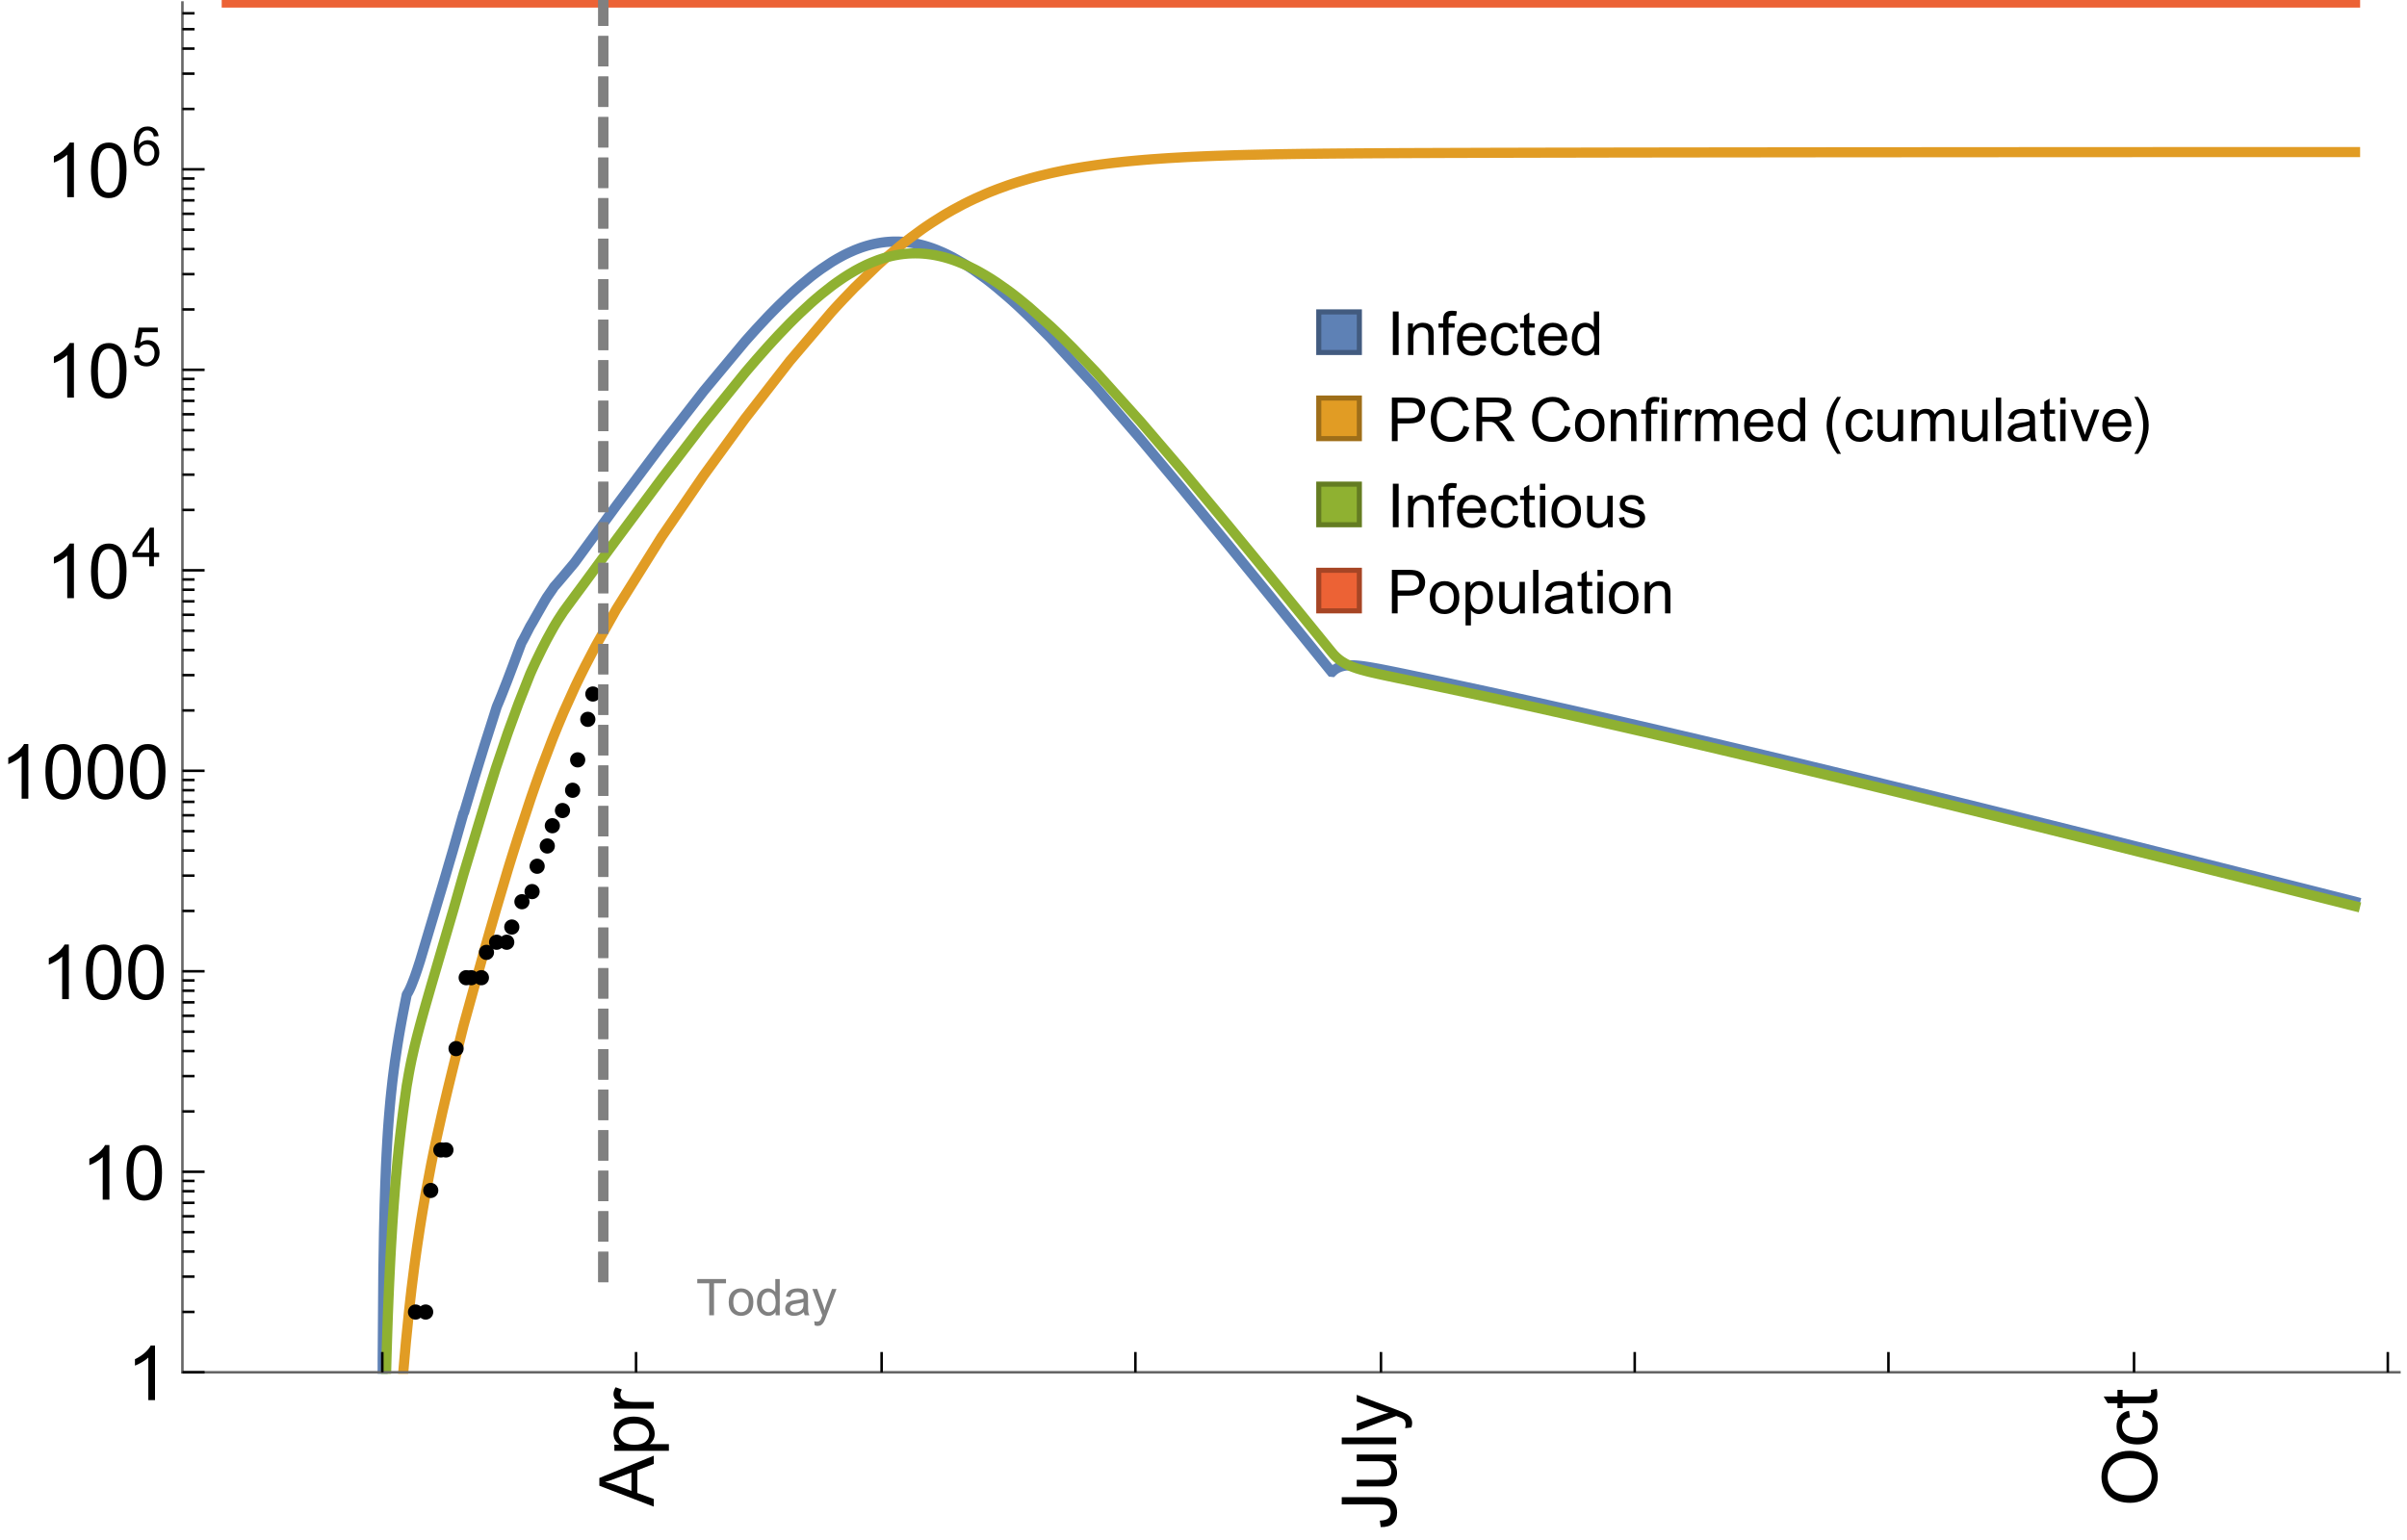 <?xml version="1.0" encoding="UTF-8"?>
<svg xmlns="http://www.w3.org/2000/svg" xmlns:xlink="http://www.w3.org/1999/xlink" width="475pt" height="304pt" viewBox="0 0 475 304" version="1.1">
<defs>
<g>
<symbol overflow="visible" id="glyph0-0">
<path style="stroke:none;" d=""/>
</symbol>
<symbol overflow="visible" id="glyph0-1">
<path style="stroke:none;" d="M 1.117 0 L 1.117 -8.59 L 2.258 -8.59 L 2.258 0 Z M 1.117 0 "/>
</symbol>
<symbol overflow="visible" id="glyph0-2">
<path style="stroke:none;" d="M 0.789 0 L 0.789 -6.223 L 1.742 -6.223 L 1.742 -5.336 C 2.199 -6.02 2.859 -6.363 3.719 -6.363 C 4.094 -6.363 4.441 -6.297 4.754 -6.16 C 5.07 -6.027 5.305 -5.852 5.461 -5.633 C 5.617 -5.414 5.727 -5.152 5.789 -4.852 C 5.828 -4.656 5.848 -4.312 5.848 -3.828 L 5.848 0 L 4.793 0 L 4.793 -3.785 C 4.793 -4.215 4.75 -4.535 4.672 -4.75 C 4.59 -4.961 4.441 -5.133 4.234 -5.258 C 4.023 -5.387 3.781 -5.449 3.5 -5.449 C 3.051 -5.449 2.66 -5.305 2.336 -5.023 C 2.008 -4.738 1.844 -4.195 1.844 -3.398 L 1.844 0 Z M 0.789 0 "/>
</symbol>
<symbol overflow="visible" id="glyph0-3">
<path style="stroke:none;" d="M 1.043 0 L 1.043 -5.402 L 0.109 -5.402 L 0.109 -6.223 L 1.043 -6.223 L 1.043 -6.883 C 1.043 -7.301 1.078 -7.613 1.156 -7.816 C 1.258 -8.09 1.434 -8.312 1.691 -8.48 C 1.945 -8.652 2.305 -8.734 2.766 -8.734 C 3.062 -8.734 3.391 -8.703 3.75 -8.633 L 3.594 -7.711 C 3.375 -7.75 3.164 -7.77 2.969 -7.77 C 2.648 -7.77 2.422 -7.703 2.289 -7.562 C 2.156 -7.426 2.094 -7.172 2.094 -6.797 L 2.094 -6.223 L 3.305 -6.223 L 3.305 -5.402 L 2.094 -5.402 L 2.094 0 Z M 1.043 0 "/>
</symbol>
<symbol overflow="visible" id="glyph0-4">
<path style="stroke:none;" d="M 5.051 -2.004 L 6.141 -1.867 C 5.969 -1.23 5.648 -0.738 5.188 -0.387 C 4.723 -0.035 4.125 0.141 3.406 0.141 C 2.496 0.141 1.773 -0.141 1.238 -0.699 C 0.707 -1.262 0.438 -2.047 0.438 -3.059 C 0.438 -4.105 0.711 -4.918 1.25 -5.496 C 1.789 -6.074 2.484 -6.363 3.344 -6.363 C 4.176 -6.363 4.859 -6.078 5.383 -5.516 C 5.91 -4.949 6.176 -4.148 6.176 -3.125 C 6.176 -3.062 6.172 -2.969 6.172 -2.844 L 1.531 -2.844 C 1.57 -2.16 1.762 -1.633 2.109 -1.273 C 2.457 -0.91 2.891 -0.727 3.41 -0.727 C 3.797 -0.727 4.125 -0.828 4.398 -1.031 C 4.672 -1.234 4.891 -1.559 5.051 -2.004 Z M 1.586 -3.711 L 5.062 -3.711 C 5.016 -4.234 4.883 -4.625 4.664 -4.887 C 4.328 -5.293 3.891 -5.496 3.359 -5.496 C 2.875 -5.496 2.465 -5.336 2.137 -5.008 C 1.805 -4.684 1.625 -4.25 1.586 -3.711 Z M 1.586 -3.711 "/>
</symbol>
<symbol overflow="visible" id="glyph0-5">
<path style="stroke:none;" d="M 4.852 -2.281 L 5.891 -2.145 C 5.777 -1.43 5.484 -0.871 5.02 -0.465 C 4.551 -0.062 3.977 0.141 3.297 0.141 C 2.445 0.141 1.762 -0.137 1.246 -0.695 C 0.727 -1.25 0.469 -2.047 0.469 -3.086 C 0.469 -3.758 0.578 -4.348 0.805 -4.852 C 1.027 -5.355 1.363 -5.734 1.82 -5.984 C 2.273 -6.238 2.77 -6.363 3.305 -6.363 C 3.98 -6.363 4.531 -6.191 4.961 -5.852 C 5.391 -5.508 5.668 -5.023 5.789 -4.395 L 4.766 -4.234 C 4.668 -4.652 4.492 -4.969 4.246 -5.18 C 3.996 -5.391 3.695 -5.496 3.344 -5.496 C 2.812 -5.496 2.383 -5.305 2.051 -4.926 C 1.719 -4.543 1.555 -3.941 1.555 -3.117 C 1.555 -2.281 1.711 -1.672 2.031 -1.297 C 2.352 -0.918 2.773 -0.727 3.289 -0.727 C 3.703 -0.727 4.047 -0.852 4.324 -1.109 C 4.602 -1.363 4.777 -1.75 4.852 -2.281 Z M 4.852 -2.281 "/>
</symbol>
<symbol overflow="visible" id="glyph0-6">
<path style="stroke:none;" d="M 3.094 -0.945 L 3.246 -0.012 C 2.949 0.051 2.684 0.082 2.449 0.082 C 2.066 0.082 1.77 0.023 1.559 -0.102 C 1.348 -0.223 1.199 -0.379 1.113 -0.578 C 1.027 -0.773 0.984 -1.188 0.984 -1.82 L 0.984 -5.402 L 0.211 -5.402 L 0.211 -6.223 L 0.984 -6.223 L 0.984 -7.766 L 2.031 -8.398 L 2.031 -6.223 L 3.094 -6.223 L 3.094 -5.402 L 2.031 -5.402 L 2.031 -1.766 C 2.031 -1.465 2.051 -1.27 2.09 -1.184 C 2.125 -1.098 2.188 -1.031 2.27 -0.977 C 2.355 -0.926 2.477 -0.902 2.633 -0.902 C 2.75 -0.902 2.902 -0.914 3.094 -0.945 Z M 3.094 -0.945 "/>
</symbol>
<symbol overflow="visible" id="glyph0-7">
<path style="stroke:none;" d="M 4.828 0 L 4.828 -0.785 C 4.434 -0.168 3.852 0.141 3.086 0.141 C 2.59 0.141 2.137 0.004 1.719 -0.27 C 1.305 -0.543 0.98 -0.926 0.754 -1.414 C 0.523 -1.906 0.41 -2.469 0.41 -3.105 C 0.41 -3.727 0.516 -4.289 0.719 -4.797 C 0.926 -5.301 1.238 -5.688 1.652 -5.961 C 2.066 -6.23 2.531 -6.363 3.039 -6.363 C 3.414 -6.363 3.75 -6.285 4.043 -6.125 C 4.336 -5.969 4.574 -5.762 4.758 -5.508 L 4.758 -8.59 L 5.805 -8.59 L 5.805 0 Z M 1.492 -3.105 C 1.492 -2.309 1.664 -1.711 2 -1.32 C 2.336 -0.926 2.73 -0.727 3.188 -0.727 C 3.648 -0.727 4.039 -0.914 4.363 -1.293 C 4.684 -1.668 4.844 -2.242 4.844 -3.016 C 4.844 -3.867 4.68 -4.492 4.352 -4.891 C 4.023 -5.289 3.621 -5.492 3.141 -5.492 C 2.672 -5.492 2.281 -5.297 1.965 -4.914 C 1.652 -4.531 1.492 -3.93 1.492 -3.105 Z M 1.492 -3.105 "/>
</symbol>
<symbol overflow="visible" id="glyph0-8">
<path style="stroke:none;" d="M 0.926 0 L 0.926 -8.59 L 4.164 -8.59 C 4.734 -8.59 5.172 -8.562 5.473 -8.508 C 5.895 -8.438 6.25 -8.305 6.531 -8.105 C 6.816 -7.91 7.047 -7.633 7.223 -7.277 C 7.395 -6.922 7.484 -6.531 7.484 -6.105 C 7.484 -5.375 7.25 -4.758 6.785 -4.25 C 6.32 -3.746 5.48 -3.492 4.266 -3.492 L 2.062 -3.492 L 2.062 0 Z M 2.062 -4.508 L 4.281 -4.508 C 5.016 -4.508 5.539 -4.641 5.848 -4.914 C 6.156 -5.188 6.312 -5.574 6.312 -6.07 C 6.312 -6.43 6.219 -6.738 6.039 -6.992 C 5.855 -7.25 5.617 -7.418 5.32 -7.5 C 5.129 -7.551 4.773 -7.578 4.258 -7.578 L 2.062 -7.578 Z M 2.062 -4.508 "/>
</symbol>
<symbol overflow="visible" id="glyph0-9">
<path style="stroke:none;" d="M 7.055 -3.012 L 8.191 -2.727 C 7.953 -1.793 7.523 -1.078 6.906 -0.59 C 6.285 -0.098 5.531 0.148 4.633 0.148 C 3.707 0.148 2.957 -0.043 2.375 -0.418 C 1.797 -0.797 1.355 -1.344 1.051 -2.055 C 0.75 -2.77 0.598 -3.539 0.598 -4.359 C 0.598 -5.254 0.77 -6.035 1.109 -6.699 C 1.453 -7.367 1.938 -7.871 2.57 -8.219 C 3.199 -8.562 3.895 -8.734 4.652 -8.734 C 5.512 -8.734 6.234 -8.516 6.82 -8.078 C 7.406 -7.641 7.812 -7.027 8.047 -6.234 L 6.926 -5.969 C 6.727 -6.594 6.438 -7.051 6.059 -7.336 C 5.68 -7.621 5.203 -7.766 4.629 -7.766 C 3.969 -7.766 3.418 -7.605 2.973 -7.289 C 2.531 -6.973 2.219 -6.547 2.039 -6.016 C 1.859 -5.48 1.77 -4.93 1.77 -4.367 C 1.77 -3.637 1.875 -2.996 2.09 -2.453 C 2.301 -1.906 2.633 -1.5 3.082 -1.23 C 3.531 -0.961 4.016 -0.828 4.539 -0.828 C 5.176 -0.828 5.719 -1.008 6.156 -1.375 C 6.598 -1.742 6.898 -2.289 7.055 -3.012 Z M 7.055 -3.012 "/>
</symbol>
<symbol overflow="visible" id="glyph0-10">
<path style="stroke:none;" d="M 0.945 0 L 0.945 -8.59 L 4.75 -8.59 C 5.516 -8.59 6.102 -8.512 6.5 -8.359 C 6.898 -8.203 7.215 -7.93 7.453 -7.539 C 7.691 -7.148 7.812 -6.719 7.812 -6.246 C 7.812 -5.637 7.613 -5.125 7.219 -4.703 C 6.824 -4.285 6.215 -4.023 5.391 -3.906 C 5.691 -3.762 5.922 -3.621 6.078 -3.48 C 6.41 -3.176 6.723 -2.797 7.02 -2.336 L 8.516 0 L 7.086 0 L 5.945 -1.789 C 5.613 -2.305 5.344 -2.695 5.125 -2.969 C 4.91 -3.242 4.719 -3.438 4.551 -3.547 C 4.379 -3.656 4.207 -3.73 4.031 -3.773 C 3.902 -3.801 3.691 -3.812 3.398 -3.812 L 2.078 -3.812 L 2.078 0 Z M 2.078 -4.797 L 4.523 -4.797 C 5.043 -4.797 5.449 -4.852 5.742 -4.961 C 6.035 -5.066 6.258 -5.238 6.41 -5.477 C 6.562 -5.711 6.641 -5.969 6.641 -6.246 C 6.641 -6.652 6.492 -6.984 6.195 -7.25 C 5.902 -7.512 5.438 -7.641 4.797 -7.641 L 2.078 -7.641 Z M 2.078 -4.797 "/>
</symbol>
<symbol overflow="visible" id="glyph0-11">
<path style="stroke:none;" d="M 0.398 -3.109 C 0.398 -4.262 0.719 -5.117 1.359 -5.672 C 1.895 -6.133 2.547 -6.363 3.316 -6.363 C 4.172 -6.363 4.871 -6.082 5.414 -5.523 C 5.957 -4.961 6.227 -4.188 6.227 -3.199 C 6.227 -2.398 6.109 -1.77 5.867 -1.309 C 5.629 -0.852 5.277 -0.492 4.82 -0.242 C 4.359 0.012 3.859 0.141 3.316 0.141 C 2.445 0.141 1.742 -0.141 1.203 -0.695 C 0.668 -1.254 0.398 -2.062 0.398 -3.109 Z M 1.484 -3.109 C 1.484 -2.312 1.656 -1.719 2.004 -1.32 C 2.352 -0.926 2.789 -0.727 3.316 -0.727 C 3.84 -0.727 4.273 -0.926 4.625 -1.324 C 4.973 -1.723 5.145 -2.328 5.145 -3.148 C 5.145 -3.918 4.969 -4.5 4.621 -4.895 C 4.27 -5.293 3.836 -5.492 3.316 -5.492 C 2.789 -5.492 2.352 -5.293 2.004 -4.898 C 1.656 -4.504 1.484 -3.906 1.484 -3.109 Z M 1.484 -3.109 "/>
</symbol>
<symbol overflow="visible" id="glyph0-12">
<path style="stroke:none;" d="M 0.797 -7.375 L 0.797 -8.59 L 1.852 -8.59 L 1.852 -7.375 Z M 0.797 0 L 0.797 -6.223 L 1.852 -6.223 L 1.852 0 Z M 0.797 0 "/>
</symbol>
<symbol overflow="visible" id="glyph0-13">
<path style="stroke:none;" d="M 0.781 0 L 0.781 -6.223 L 1.727 -6.223 L 1.727 -5.281 C 1.969 -5.723 2.195 -6.012 2.398 -6.152 C 2.605 -6.293 2.828 -6.363 3.078 -6.363 C 3.434 -6.363 3.793 -6.25 4.16 -6.023 L 3.797 -5.047 C 3.539 -5.199 3.281 -5.273 3.023 -5.273 C 2.793 -5.273 2.586 -5.203 2.402 -5.066 C 2.219 -4.926 2.086 -4.734 2.008 -4.488 C 1.891 -4.113 1.836 -3.703 1.836 -3.258 L 1.836 0 Z M 0.781 0 "/>
</symbol>
<symbol overflow="visible" id="glyph0-14">
<path style="stroke:none;" d="M 0.789 0 L 0.789 -6.223 L 1.734 -6.223 L 1.734 -5.352 C 1.93 -5.656 2.188 -5.898 2.516 -6.086 C 2.84 -6.27 3.207 -6.363 3.621 -6.363 C 4.082 -6.363 4.461 -6.266 4.754 -6.078 C 5.051 -5.887 5.258 -5.617 5.379 -5.273 C 5.871 -6 6.512 -6.363 7.301 -6.363 C 7.918 -6.363 8.391 -6.191 8.727 -5.852 C 9.059 -5.508 9.223 -4.984 9.223 -4.273 L 9.223 0 L 8.172 0 L 8.172 -3.922 C 8.172 -4.344 8.141 -4.645 8.07 -4.832 C 8.004 -5.016 7.879 -5.164 7.699 -5.281 C 7.52 -5.395 7.309 -5.449 7.066 -5.449 C 6.629 -5.449 6.266 -5.305 5.977 -5.012 C 5.688 -4.723 5.543 -4.258 5.543 -3.617 L 5.543 0 L 4.488 0 L 4.488 -4.043 C 4.488 -4.512 4.402 -4.863 4.23 -5.098 C 4.059 -5.332 3.777 -5.449 3.387 -5.449 C 3.09 -5.449 2.816 -5.371 2.562 -5.215 C 2.312 -5.059 2.129 -4.828 2.016 -4.531 C 1.902 -4.23 1.844 -3.797 1.844 -3.227 L 1.844 0 Z M 0.789 0 "/>
</symbol>
<symbol overflow="visible" id="glyph0-15">
<path style="stroke:none;" d="M 4.867 0 L 4.867 -0.914 C 4.383 -0.211 3.727 0.141 2.895 0.141 C 2.527 0.141 2.184 0.07 1.867 -0.07 C 1.547 -0.211 1.312 -0.387 1.156 -0.602 C 1.004 -0.812 0.895 -1.074 0.832 -1.383 C 0.789 -1.59 0.766 -1.918 0.766 -2.367 L 0.766 -6.223 L 1.82 -6.223 L 1.82 -2.773 C 1.82 -2.223 1.844 -1.852 1.887 -1.656 C 1.953 -1.379 2.094 -1.164 2.309 -1.004 C 2.523 -0.848 2.789 -0.766 3.105 -0.766 C 3.422 -0.766 3.719 -0.848 3.996 -1.012 C 4.273 -1.172 4.469 -1.395 4.586 -1.672 C 4.699 -1.953 4.758 -2.359 4.758 -2.891 L 4.758 -6.223 L 5.812 -6.223 L 5.812 0 Z M 4.867 0 "/>
</symbol>
<symbol overflow="visible" id="glyph0-16">
<path style="stroke:none;" d="M 0.766 0 L 0.766 -8.59 L 1.82 -8.59 L 1.82 0 Z M 0.766 0 "/>
</symbol>
<symbol overflow="visible" id="glyph0-17">
<path style="stroke:none;" d="M 4.852 -0.766 C 4.461 -0.434 4.086 -0.203 3.723 -0.062 C 3.363 0.074 2.977 0.141 2.562 0.141 C 1.879 0.141 1.352 -0.027 0.984 -0.359 C 0.617 -0.695 0.434 -1.121 0.434 -1.641 C 0.434 -1.945 0.504 -2.223 0.641 -2.477 C 0.781 -2.727 0.961 -2.93 1.188 -3.082 C 1.41 -3.234 1.664 -3.352 1.945 -3.43 C 2.152 -3.484 2.465 -3.535 2.883 -3.586 C 3.734 -3.688 4.359 -3.809 4.766 -3.949 C 4.77 -4.094 4.77 -4.188 4.77 -4.227 C 4.77 -4.656 4.672 -4.957 4.469 -5.133 C 4.199 -5.371 3.801 -5.492 3.27 -5.492 C 2.773 -5.492 2.406 -5.402 2.172 -5.23 C 1.934 -5.055 1.758 -4.75 1.648 -4.305 L 0.617 -4.445 C 0.711 -4.887 0.863 -5.246 1.078 -5.516 C 1.293 -5.789 1.602 -5.996 2.008 -6.145 C 2.414 -6.289 2.887 -6.363 3.422 -6.363 C 3.953 -6.363 4.383 -6.301 4.719 -6.176 C 5.051 -6.051 5.293 -5.895 5.449 -5.703 C 5.605 -5.516 5.715 -5.273 5.777 -4.984 C 5.812 -4.805 5.828 -4.484 5.828 -4.016 L 5.828 -2.609 C 5.828 -1.629 5.852 -1.008 5.898 -0.746 C 5.941 -0.488 6.031 -0.238 6.164 0 L 5.062 0 C 4.953 -0.219 4.883 -0.477 4.852 -0.766 Z M 4.766 -3.125 C 4.383 -2.969 3.805 -2.836 3.039 -2.727 C 2.605 -2.664 2.301 -2.594 2.121 -2.516 C 1.941 -2.438 1.805 -2.32 1.703 -2.172 C 1.605 -2.02 1.559 -1.852 1.559 -1.672 C 1.559 -1.391 1.664 -1.156 1.879 -0.969 C 2.09 -0.781 2.402 -0.688 2.812 -0.688 C 3.219 -0.688 3.578 -0.773 3.898 -0.953 C 4.215 -1.129 4.445 -1.375 4.594 -1.68 C 4.707 -1.918 4.766 -2.273 4.766 -2.734 Z M 4.766 -3.125 "/>
</symbol>
<symbol overflow="visible" id="glyph0-18">
<path style="stroke:none;" d="M 2.52 0 L 0.152 -6.223 L 1.266 -6.223 L 2.602 -2.496 C 2.746 -2.094 2.879 -1.676 3 -1.242 C 3.094 -1.57 3.227 -1.965 3.391 -2.426 L 4.773 -6.223 L 5.859 -6.223 L 3.504 0 Z M 2.52 0 "/>
</symbol>
<symbol overflow="visible" id="glyph0-19">
<path style="stroke:none;" d="M 0.367 -1.859 L 1.414 -2.023 C 1.473 -1.605 1.633 -1.281 1.902 -1.062 C 2.168 -0.84 2.543 -0.727 3.023 -0.727 C 3.508 -0.727 3.867 -0.824 4.102 -1.023 C 4.336 -1.219 4.453 -1.453 4.453 -1.719 C 4.453 -1.957 4.352 -2.141 4.141 -2.281 C 3.996 -2.375 3.641 -2.492 3.062 -2.637 C 2.289 -2.832 1.754 -3 1.457 -3.145 C 1.156 -3.285 0.93 -3.484 0.777 -3.734 C 0.621 -3.988 0.547 -4.266 0.547 -4.57 C 0.547 -4.848 0.609 -5.105 0.734 -5.34 C 0.863 -5.578 1.035 -5.773 1.254 -5.93 C 1.418 -6.051 1.641 -6.152 1.926 -6.238 C 2.207 -6.32 2.512 -6.363 2.836 -6.363 C 3.324 -6.363 3.754 -6.293 4.121 -6.152 C 4.492 -6.012 4.766 -5.82 4.938 -5.582 C 5.113 -5.34 5.234 -5.02 5.305 -4.617 L 4.273 -4.477 C 4.227 -4.797 4.09 -5.047 3.863 -5.227 C 3.641 -5.406 3.32 -5.496 2.914 -5.496 C 2.43 -5.496 2.082 -5.414 1.875 -5.258 C 1.668 -5.098 1.562 -4.906 1.562 -4.695 C 1.562 -4.559 1.609 -4.434 1.695 -4.324 C 1.781 -4.211 1.914 -4.117 2.098 -4.043 C 2.203 -4.004 2.516 -3.914 3.031 -3.773 C 3.777 -3.574 4.297 -3.41 4.59 -3.285 C 4.887 -3.156 5.117 -2.973 5.285 -2.73 C 5.453 -2.488 5.539 -2.188 5.539 -1.828 C 5.539 -1.477 5.434 -1.145 5.23 -0.836 C 5.023 -0.523 4.727 -0.285 4.344 -0.113 C 3.957 0.055 3.516 0.141 3.031 0.141 C 2.223 0.141 1.605 -0.027 1.18 -0.363 C 0.758 -0.699 0.484 -1.195 0.367 -1.859 Z M 0.367 -1.859 "/>
</symbol>
<symbol overflow="visible" id="glyph0-20">
<path style="stroke:none;" d="M 0.789 2.383 L 0.789 -6.223 L 1.75 -6.223 L 1.75 -5.414 C 1.977 -5.73 2.234 -5.969 2.52 -6.125 C 2.805 -6.285 3.148 -6.363 3.555 -6.363 C 4.086 -6.363 4.555 -6.227 4.961 -5.953 C 5.367 -5.68 5.676 -5.293 5.883 -4.797 C 6.09 -4.297 6.195 -3.75 6.195 -3.156 C 6.195 -2.52 6.078 -1.949 5.852 -1.438 C 5.621 -0.93 5.289 -0.539 4.855 -0.266 C 4.418 0.004 3.961 0.141 3.48 0.141 C 3.129 0.141 2.812 0.066 2.535 -0.082 C 2.254 -0.23 2.023 -0.418 1.844 -0.645 L 1.844 2.383 Z M 1.746 -3.078 C 1.746 -2.277 1.906 -1.684 2.234 -1.301 C 2.559 -0.918 2.949 -0.727 3.41 -0.727 C 3.879 -0.727 4.281 -0.926 4.613 -1.32 C 4.949 -1.719 5.117 -2.332 5.117 -3.164 C 5.117 -3.957 4.953 -4.551 4.625 -4.945 C 4.301 -5.34 3.91 -5.539 3.457 -5.539 C 3.008 -5.539 2.609 -5.328 2.266 -4.906 C 1.918 -4.488 1.746 -3.875 1.746 -3.078 Z M 1.746 -3.078 "/>
</symbol>
<symbol overflow="visible" id="glyph1-0">
<path style="stroke:none;" d=""/>
</symbol>
<symbol overflow="visible" id="glyph1-1">
<path style="stroke:none;" d="M 3.562 2.52 L 2.805 2.52 C 2.492 2.121 2.211 1.699 1.953 1.258 C 1.699 0.812 1.477 0.352 1.297 -0.125 C 1.113 -0.602 0.969 -1.086 0.871 -1.586 C 0.77 -2.086 0.719 -2.594 0.719 -3.105 C 0.719 -3.625 0.773 -4.133 0.875 -4.633 C 0.977 -5.129 1.117 -5.617 1.301 -6.086 C 1.484 -6.559 1.703 -7.02 1.961 -7.461 C 2.215 -7.906 2.5 -8.328 2.805 -8.734 L 3.562 -8.734 C 3.285 -8.281 3.039 -7.836 2.82 -7.398 C 2.602 -6.957 2.414 -6.512 2.266 -6.055 C 2.117 -5.602 2.008 -5.133 1.93 -4.648 C 1.852 -4.168 1.812 -3.656 1.812 -3.117 C 1.812 -2.617 1.852 -2.121 1.938 -1.629 C 2.02 -1.137 2.141 -0.652 2.289 -0.18 C 2.441 0.297 2.625 0.758 2.844 1.211 C 3.059 1.66 3.297 2.098 3.562 2.52 Z M 3.562 2.52 "/>
</symbol>
<symbol overflow="visible" id="glyph1-2">
<path style="stroke:none;" d="M 3.273 -3.105 C 3.273 -2.59 3.227 -2.082 3.125 -1.586 C 3.023 -1.086 2.879 -0.602 2.695 -0.129 C 2.512 0.344 2.293 0.801 2.035 1.246 C 1.781 1.688 1.5 2.113 1.188 2.52 L 0.434 2.52 C 0.707 2.074 0.953 1.633 1.172 1.188 C 1.391 0.746 1.574 0.297 1.723 -0.156 C 1.871 -0.613 1.984 -1.086 2.066 -1.57 C 2.145 -2.055 2.188 -2.562 2.188 -3.094 C 2.188 -3.594 2.145 -4.09 2.059 -4.582 C 1.977 -5.074 1.859 -5.559 1.703 -6.031 C 1.551 -6.508 1.367 -6.969 1.152 -7.422 C 0.934 -7.875 0.695 -8.312 0.434 -8.734 L 1.188 -8.734 C 1.5 -8.336 1.789 -7.918 2.047 -7.473 C 2.305 -7.031 2.523 -6.57 2.703 -6.09 C 2.887 -5.613 3.027 -5.121 3.125 -4.621 C 3.227 -4.117 3.273 -3.613 3.273 -3.105 Z M 3.273 -3.105 "/>
</symbol>
<symbol overflow="visible" id="glyph2-0">
<path style="stroke:none;" d=""/>
</symbol>
<symbol overflow="visible" id="glyph2-1">
<path style="stroke:none;" d="M 0 0.023 L -10.738 -4.102 L -10.738 -5.633 L 0 -10.027 L 0 -8.406 L -3.25 -7.156 L -3.25 -2.664 L 0 -1.488 Z M -4.41 -3.078 L -4.41 -6.715 L -7.383 -5.598 C -8.285 -5.254 -9.027 -5 -9.609 -4.836 C -8.922 -4.699 -8.238 -4.504 -7.559 -4.254 Z M -4.41 -3.078 "/>
</symbol>
<symbol overflow="visible" id="glyph2-2">
<path style="stroke:none;" d="M 2.98 -0.988 L -7.777 -0.988 L -7.777 -2.191 L -6.766 -2.191 C -7.164 -2.473 -7.461 -2.793 -7.656 -3.148 C -7.855 -3.504 -7.953 -3.938 -7.953 -4.445 C -7.953 -5.109 -7.781 -5.695 -7.441 -6.203 C -7.102 -6.711 -6.617 -7.094 -5.996 -7.352 C -5.371 -7.613 -4.691 -7.742 -3.949 -7.742 C -3.152 -7.742 -2.434 -7.598 -1.797 -7.312 C -1.16 -7.027 -0.672 -6.613 -0.332 -6.066 C 0.008 -5.523 0.176 -4.953 0.176 -4.352 C 0.176 -3.91 0.082 -3.516 -0.102 -3.168 C -0.289 -2.82 -0.523 -2.531 -0.805 -2.309 L 2.98 -2.309 Z M -3.844 -2.184 C -2.844 -2.184 -2.105 -2.387 -1.625 -2.789 C -1.148 -3.195 -0.906 -3.688 -0.906 -4.262 C -0.906 -4.848 -1.156 -5.352 -1.652 -5.77 C -2.148 -6.188 -2.914 -6.395 -3.953 -6.395 C -4.945 -6.395 -5.688 -6.191 -6.18 -5.781 C -6.676 -5.375 -6.922 -4.887 -6.922 -4.32 C -6.922 -3.758 -6.66 -3.262 -6.133 -2.832 C -5.609 -2.398 -4.848 -2.184 -3.844 -2.184 Z M -3.844 -2.184 "/>
</symbol>
<symbol overflow="visible" id="glyph2-3">
<path style="stroke:none;" d="M 0 -0.973 L -7.777 -0.973 L -7.777 -2.16 L -6.598 -2.16 C -7.148 -2.465 -7.516 -2.742 -7.691 -3 C -7.867 -3.258 -7.953 -3.539 -7.953 -3.844 C -7.953 -4.289 -7.812 -4.742 -7.531 -5.199 L -6.305 -4.746 C -6.496 -4.422 -6.594 -4.102 -6.594 -3.781 C -6.594 -3.492 -6.504 -3.234 -6.332 -3.004 C -6.16 -2.773 -5.918 -2.609 -5.609 -2.512 C -5.141 -2.367 -4.629 -2.293 -4.07 -2.293 L 0 -2.293 Z M 0 -0.973 "/>
</symbol>
<symbol overflow="visible" id="glyph2-4">
<path style="stroke:none;" d="M -3.047 -0.434 L -3.223 -1.715 C -2.402 -1.75 -1.84 -1.902 -1.539 -2.176 C -1.234 -2.449 -1.082 -2.828 -1.082 -3.312 C -1.082 -3.668 -1.164 -3.977 -1.328 -4.234 C -1.492 -4.492 -1.715 -4.672 -1.996 -4.77 C -2.277 -4.867 -2.723 -4.914 -3.34 -4.914 L -10.738 -4.914 L -10.738 -6.336 L -3.422 -6.336 C -2.523 -6.336 -1.824 -6.227 -1.332 -6.008 C -0.84 -5.793 -0.465 -5.449 -0.203 -4.977 C 0.055 -4.504 0.184 -3.953 0.184 -3.316 C 0.184 -2.375 -0.086 -1.652 -0.629 -1.152 C -1.172 -0.652 -1.977 -0.414 -3.047 -0.434 Z M -3.047 -0.434 "/>
</symbol>
<symbol overflow="visible" id="glyph2-5">
<path style="stroke:none;" d="M 0 -6.086 L -1.141 -6.086 C -0.262 -5.48 0.176 -4.656 0.176 -3.617 C 0.176 -3.16 0.09 -2.73 -0.086 -2.332 C -0.262 -1.934 -0.484 -1.641 -0.75 -1.445 C -1.016 -1.254 -1.344 -1.117 -1.727 -1.039 C -1.988 -0.984 -2.398 -0.961 -2.961 -0.961 L -7.777 -0.961 L -7.777 -2.277 L -3.465 -2.277 C -2.777 -2.277 -2.312 -2.305 -2.074 -2.359 C -1.727 -2.441 -1.453 -2.617 -1.258 -2.887 C -1.059 -3.156 -0.961 -3.484 -0.961 -3.883 C -0.961 -4.277 -1.062 -4.648 -1.262 -4.996 C -1.465 -5.344 -1.742 -5.586 -2.09 -5.73 C -2.441 -5.875 -2.945 -5.945 -3.609 -5.945 L -7.777 -5.949 L -7.777 -7.266 L 0 -7.266 Z M 0 -6.086 "/>
</symbol>
<symbol overflow="visible" id="glyph2-6">
<path style="stroke:none;" d="M 0 -0.961 L -10.738 -0.961 L -10.738 -2.277 L 0 -2.277 Z M 0 -0.961 "/>
</symbol>
<symbol overflow="visible" id="glyph2-7">
<path style="stroke:none;" d="M 2.996 -0.93 L 1.758 -0.785 C 1.836 -1.07 1.875 -1.324 1.875 -1.539 C 1.875 -1.832 1.828 -2.066 1.73 -2.242 C 1.633 -2.418 1.496 -2.562 1.32 -2.672 C 1.188 -2.758 0.859 -2.891 0.336 -3.078 C 0.262 -3.102 0.156 -3.141 0.016 -3.195 L -7.777 -0.242 L -7.777 -1.664 L -3.273 -3.281 C -2.703 -3.492 -2.102 -3.68 -1.473 -3.844 C -2.078 -3.996 -2.668 -4.176 -3.246 -4.387 L -7.777 -6.051 L -7.777 -7.367 L 0.133 -4.41 C 0.988 -4.094 1.574 -3.844 1.898 -3.668 C 2.332 -3.434 2.648 -3.168 2.852 -2.863 C 3.055 -2.562 3.156 -2.199 3.156 -1.781 C 3.156 -1.527 3.102 -1.242 2.996 -0.93 Z M 2.996 -0.93 "/>
</symbol>
<symbol overflow="visible" id="glyph2-8">
<path style="stroke:none;" d="M -5.23 -0.727 C -7.012 -0.727 -8.406 -1.203 -9.414 -2.16 C -10.422 -3.117 -10.93 -4.352 -10.93 -5.867 C -10.93 -6.859 -10.691 -7.75 -10.219 -8.547 C -9.742 -9.344 -9.082 -9.949 -8.234 -10.367 C -7.387 -10.785 -6.43 -10.992 -5.355 -10.992 C -4.266 -10.992 -3.289 -10.773 -2.43 -10.336 C -1.57 -9.895 -0.922 -9.273 -0.48 -8.469 C -0.039 -7.66 0.184 -6.793 0.184 -5.859 C 0.184 -4.848 -0.062 -3.945 -0.551 -3.148 C -1.039 -2.352 -1.703 -1.75 -2.547 -1.34 C -3.395 -0.93 -4.289 -0.727 -5.23 -0.727 Z M -5.207 -2.191 C -3.914 -2.191 -2.895 -2.539 -2.148 -3.234 C -1.406 -3.93 -1.031 -4.801 -1.031 -5.852 C -1.031 -6.922 -1.41 -7.801 -2.16 -8.492 C -2.914 -9.184 -3.98 -9.527 -5.359 -9.527 C -6.234 -9.527 -7 -9.383 -7.648 -9.086 C -8.301 -8.789 -8.809 -8.359 -9.168 -7.789 C -9.527 -7.219 -9.703 -6.582 -9.703 -5.875 C -9.703 -4.867 -9.359 -4.004 -8.668 -3.277 C -7.977 -2.551 -6.824 -2.191 -5.207 -2.191 Z M -5.207 -2.191 "/>
</symbol>
<symbol overflow="visible" id="glyph2-9">
<path style="stroke:none;" d="M -2.848 -6.062 L -2.68 -7.359 C -1.785 -7.219 -1.086 -6.855 -0.582 -6.273 C -0.078 -5.691 0.176 -4.973 0.176 -4.125 C 0.176 -3.059 -0.172 -2.203 -0.867 -1.555 C -1.562 -0.91 -2.562 -0.586 -3.859 -0.586 C -4.699 -0.586 -5.434 -0.727 -6.062 -1.004 C -6.695 -1.281 -7.168 -1.707 -7.48 -2.273 C -7.797 -2.844 -7.953 -3.461 -7.953 -4.133 C -7.953 -4.977 -7.742 -5.668 -7.312 -6.203 C -6.887 -6.742 -6.281 -7.086 -5.492 -7.234 L -5.297 -5.953 C -5.82 -5.832 -6.211 -5.617 -6.477 -5.305 C -6.738 -4.996 -6.871 -4.621 -6.871 -4.184 C -6.871 -3.52 -6.633 -2.98 -6.156 -2.562 C -5.68 -2.148 -4.926 -1.941 -3.898 -1.941 C -2.852 -1.941 -2.094 -2.141 -1.617 -2.543 C -1.145 -2.941 -0.906 -3.465 -0.906 -4.109 C -0.906 -4.625 -1.066 -5.059 -1.383 -5.406 C -1.699 -5.754 -2.191 -5.973 -2.848 -6.062 Z M -2.848 -6.062 "/>
</symbol>
<symbol overflow="visible" id="glyph2-10">
<path style="stroke:none;" d="M -1.18 -3.867 L -0.016 -4.059 C 0.062 -3.688 0.102 -3.355 0.102 -3.062 C 0.102 -2.582 0.027 -2.211 -0.125 -1.949 C -0.277 -1.684 -0.477 -1.5 -0.723 -1.391 C -0.969 -1.285 -1.488 -1.23 -2.277 -1.23 L -6.754 -1.23 L -6.754 -0.266 L -7.777 -0.266 L -7.777 -1.23 L -9.703 -1.23 L -10.496 -2.543 L -7.777 -2.543 L -7.777 -3.867 L -6.754 -3.867 L -6.754 -2.543 L -2.203 -2.543 C -1.828 -2.543 -1.586 -2.566 -1.48 -2.609 C -1.371 -2.656 -1.285 -2.734 -1.223 -2.84 C -1.16 -2.945 -1.129 -3.094 -1.129 -3.289 C -1.129 -3.434 -1.145 -3.629 -1.18 -3.867 Z M -1.18 -3.867 "/>
</symbol>
<symbol overflow="visible" id="glyph3-0">
<path style="stroke:none;" d=""/>
</symbol>
<symbol overflow="visible" id="glyph3-1">
<path style="stroke:none;" d="M 5.59 0 L 4.27 0 L 4.27 -8.402 C 3.953 -8.098 3.535 -7.797 3.02 -7.492 C 2.504 -7.191 2.043 -6.961 1.633 -6.812 L 1.633 -8.086 C 2.371 -8.434 3.016 -8.852 3.566 -9.344 C 4.117 -9.84 4.508 -10.316 4.738 -10.781 L 5.59 -10.781 Z M 5.59 0 "/>
</symbol>
<symbol overflow="visible" id="glyph3-2">
<path style="stroke:none;" d="M 0.621 -5.297 C 0.621 -6.566 0.754 -7.586 1.016 -8.359 C 1.277 -9.133 1.664 -9.73 2.18 -10.152 C 2.695 -10.57 3.344 -10.781 4.125 -10.781 C 4.699 -10.781 5.203 -10.664 5.641 -10.434 C 6.074 -10.203 6.434 -9.867 6.715 -9.43 C 7 -8.992 7.223 -8.461 7.383 -7.832 C 7.543 -7.207 7.625 -6.359 7.625 -5.297 C 7.625 -4.035 7.496 -3.02 7.234 -2.246 C 6.977 -1.473 6.59 -0.871 6.074 -0.449 C 5.559 -0.027 4.91 0.184 4.125 0.184 C 3.09 0.184 2.273 -0.188 1.684 -0.93 C 0.977 -1.824 0.621 -3.277 0.621 -5.297 Z M 1.977 -5.297 C 1.977 -3.531 2.184 -2.359 2.598 -1.777 C 3.008 -1.191 3.52 -0.902 4.125 -0.902 C 4.73 -0.902 5.238 -1.195 5.652 -1.781 C 6.062 -2.367 6.27 -3.539 6.27 -5.297 C 6.27 -7.062 6.062 -8.238 5.652 -8.82 C 5.238 -9.398 4.723 -9.691 4.109 -9.691 C 3.504 -9.691 3.02 -9.434 2.66 -8.922 C 2.203 -8.266 1.977 -7.059 1.977 -5.297 Z M 1.977 -5.297 "/>
</symbol>
<symbol overflow="visible" id="glyph4-0">
<path style="stroke:none;" d=""/>
</symbol>
<symbol overflow="visible" id="glyph4-1">
<path style="stroke:none;" d="M 3.441 0 L 3.441 -1.824 L 0.137 -1.824 L 0.137 -2.684 L 3.613 -7.625 L 4.379 -7.625 L 4.379 -2.684 L 5.406 -2.684 L 5.406 -1.824 L 4.379 -1.824 L 4.379 0 Z M 3.441 -2.684 L 3.441 -6.121 L 1.055 -2.684 Z M 3.441 -2.684 "/>
</symbol>
<symbol overflow="visible" id="glyph4-2">
<path style="stroke:none;" d="M 0.441 -1.996 L 1.426 -2.078 C 1.496 -1.602 1.668 -1.242 1.934 -1 C 2.199 -0.758 2.516 -0.641 2.891 -0.641 C 3.34 -0.641 3.723 -0.809 4.035 -1.148 C 4.348 -1.488 4.504 -1.941 4.504 -2.5 C 4.504 -3.035 4.352 -3.457 4.055 -3.766 C 3.754 -4.074 3.359 -4.227 2.875 -4.227 C 2.574 -4.227 2.301 -4.16 2.059 -4.023 C 1.816 -3.887 1.625 -3.707 1.488 -3.488 L 0.609 -3.605 L 1.348 -7.52 L 5.137 -7.52 L 5.137 -6.625 L 2.094 -6.625 L 1.684 -4.574 C 2.141 -4.895 2.621 -5.055 3.125 -5.055 C 3.789 -5.055 4.352 -4.824 4.809 -4.363 C 5.266 -3.902 5.496 -3.309 5.496 -2.586 C 5.496 -1.895 5.297 -1.297 4.895 -0.797 C 4.406 -0.18 3.738 0.129 2.891 0.129 C 2.199 0.129 1.633 -0.062 1.195 -0.453 C 0.754 -0.84 0.504 -1.355 0.441 -1.996 Z M 0.441 -1.996 "/>
</symbol>
<symbol overflow="visible" id="glyph4-3">
<path style="stroke:none;" d="M 5.297 -5.758 L 4.367 -5.684 C 4.285 -6.051 4.168 -6.316 4.016 -6.484 C 3.762 -6.75 3.449 -6.883 3.078 -6.883 C 2.781 -6.883 2.52 -6.801 2.293 -6.637 C 2 -6.422 1.766 -6.105 1.598 -5.695 C 1.426 -5.281 1.34 -4.695 1.332 -3.93 C 1.559 -4.273 1.832 -4.527 2.156 -4.695 C 2.484 -4.863 2.824 -4.945 3.184 -4.945 C 3.809 -4.945 4.336 -4.715 4.777 -4.258 C 5.215 -3.797 5.434 -3.203 5.434 -2.477 C 5.434 -1.996 5.332 -1.551 5.125 -1.141 C 4.918 -0.73 4.637 -0.414 4.273 -0.199 C 3.914 0.02 3.504 0.129 3.047 0.129 C 2.266 0.129 1.633 -0.156 1.141 -0.73 C 0.648 -1.305 0.402 -2.25 0.402 -3.566 C 0.402 -5.039 0.672 -6.113 1.215 -6.781 C 1.691 -7.363 2.332 -7.652 3.137 -7.652 C 3.734 -7.652 4.227 -7.484 4.609 -7.148 C 4.992 -6.812 5.223 -6.348 5.297 -5.758 Z M 1.477 -2.469 C 1.477 -2.148 1.547 -1.84 1.684 -1.543 C 1.82 -1.25 2.012 -1.023 2.258 -0.871 C 2.504 -0.715 2.762 -0.641 3.031 -0.641 C 3.426 -0.641 3.766 -0.801 4.051 -1.117 C 4.336 -1.438 4.477 -1.871 4.477 -2.418 C 4.477 -2.945 4.336 -3.359 4.055 -3.664 C 3.773 -3.969 3.422 -4.117 2.996 -4.117 C 2.574 -4.117 2.215 -3.965 1.918 -3.664 C 1.625 -3.359 1.477 -2.961 1.477 -2.469 Z M 1.477 -2.469 "/>
</symbol>
<symbol overflow="visible" id="glyph5-0">
<path style="stroke:none;" d=""/>
</symbol>
<symbol overflow="visible" id="glyph5-1">
<path style="stroke:none;" d="M 2.594 0 L 2.594 -6.312 L 0.234 -6.312 L 0.234 -7.156 L 5.906 -7.156 L 5.906 -6.312 L 3.539 -6.312 L 3.539 0 Z M 2.594 0 "/>
</symbol>
<symbol overflow="visible" id="glyph5-2">
<path style="stroke:none;" d="M 0.332 -2.594 C 0.332 -3.555 0.598 -4.266 1.133 -4.727 C 1.578 -5.109 2.121 -5.305 2.766 -5.305 C 3.477 -5.305 4.059 -5.07 4.512 -4.602 C 4.965 -4.133 5.191 -3.488 5.191 -2.664 C 5.191 -2 5.09 -1.473 4.891 -1.09 C 4.691 -0.707 4.398 -0.41 4.016 -0.199 C 3.633 0.012 3.215 0.117 2.766 0.117 C 2.039 0.117 1.449 -0.117 1.004 -0.582 C 0.555 -1.047 0.332 -1.719 0.332 -2.594 Z M 1.234 -2.594 C 1.234 -1.93 1.379 -1.43 1.672 -1.102 C 1.961 -0.77 2.324 -0.605 2.766 -0.605 C 3.199 -0.605 3.562 -0.773 3.852 -1.102 C 4.141 -1.434 4.289 -1.941 4.289 -2.621 C 4.289 -3.262 4.141 -3.75 3.852 -4.078 C 3.559 -4.41 3.195 -4.574 2.766 -4.574 C 2.324 -4.574 1.961 -4.41 1.672 -4.082 C 1.383 -3.754 1.234 -3.258 1.234 -2.594 Z M 1.234 -2.594 "/>
</symbol>
<symbol overflow="visible" id="glyph5-3">
<path style="stroke:none;" d="M 4.023 0 L 4.023 -0.656 C 3.695 -0.141 3.211 0.117 2.574 0.117 C 2.16 0.117 1.781 0.004 1.434 -0.227 C 1.086 -0.453 0.816 -0.77 0.629 -1.18 C 0.438 -1.586 0.344 -2.059 0.344 -2.586 C 0.344 -3.105 0.43 -3.574 0.602 -3.996 C 0.773 -4.418 1.031 -4.742 1.375 -4.965 C 1.723 -5.191 2.109 -5.305 2.535 -5.305 C 2.848 -5.305 3.125 -5.238 3.367 -5.105 C 3.613 -4.973 3.812 -4.801 3.965 -4.59 L 3.965 -7.156 L 4.84 -7.156 L 4.84 0 Z M 1.246 -2.586 C 1.246 -1.922 1.387 -1.426 1.664 -1.098 C 1.945 -0.77 2.273 -0.605 2.656 -0.605 C 3.039 -0.605 3.367 -0.762 3.637 -1.078 C 3.906 -1.391 4.039 -1.871 4.039 -2.516 C 4.039 -3.227 3.902 -3.746 3.629 -4.078 C 3.355 -4.41 3.016 -4.574 2.617 -4.574 C 2.227 -4.574 1.898 -4.414 1.637 -4.098 C 1.375 -3.777 1.246 -3.273 1.246 -2.586 Z M 1.246 -2.586 "/>
</symbol>
<symbol overflow="visible" id="glyph5-4">
<path style="stroke:none;" d="M 4.043 -0.641 C 3.719 -0.363 3.402 -0.168 3.102 -0.055 C 2.801 0.059 2.48 0.117 2.133 0.117 C 1.562 0.117 1.125 -0.023 0.82 -0.301 C 0.516 -0.578 0.359 -0.934 0.359 -1.367 C 0.359 -1.621 0.418 -1.852 0.535 -2.062 C 0.648 -2.273 0.801 -2.441 0.988 -2.57 C 1.176 -2.695 1.387 -2.793 1.621 -2.855 C 1.793 -2.902 2.055 -2.945 2.402 -2.988 C 3.113 -3.074 3.633 -3.172 3.969 -3.289 C 3.973 -3.41 3.977 -3.488 3.977 -3.52 C 3.977 -3.879 3.891 -4.133 3.727 -4.277 C 3.5 -4.477 3.168 -4.574 2.727 -4.574 C 2.312 -4.574 2.008 -4.504 1.809 -4.359 C 1.613 -4.215 1.465 -3.957 1.371 -3.59 L 0.512 -3.707 C 0.59 -4.074 0.719 -4.371 0.898 -4.598 C 1.078 -4.824 1.336 -4.996 1.676 -5.121 C 2.016 -5.242 2.406 -5.305 2.852 -5.305 C 3.293 -5.305 3.652 -5.25 3.93 -5.148 C 4.207 -5.043 4.41 -4.91 4.539 -4.754 C 4.672 -4.594 4.762 -4.395 4.812 -4.156 C 4.844 -4.008 4.859 -3.734 4.859 -3.344 L 4.859 -2.172 C 4.859 -1.355 4.879 -0.84 4.914 -0.621 C 4.953 -0.406 5.027 -0.199 5.137 0 L 4.219 0 C 4.129 -0.184 4.07 -0.395 4.043 -0.641 Z M 3.969 -2.602 C 3.648 -2.473 3.172 -2.363 2.535 -2.27 C 2.172 -2.219 1.918 -2.16 1.766 -2.094 C 1.617 -2.031 1.504 -1.934 1.422 -1.809 C 1.34 -1.684 1.297 -1.543 1.297 -1.391 C 1.297 -1.156 1.387 -0.961 1.566 -0.805 C 1.742 -0.648 2 -0.57 2.344 -0.57 C 2.684 -0.57 2.984 -0.645 3.246 -0.793 C 3.512 -0.941 3.703 -1.145 3.828 -1.402 C 3.922 -1.602 3.969 -1.895 3.969 -2.281 Z M 3.969 -2.602 "/>
</symbol>
<symbol overflow="visible" id="glyph5-5">
<path style="stroke:none;" d="M 0.621 1.996 L 0.523 1.172 C 0.715 1.223 0.883 1.25 1.023 1.25 C 1.219 1.25 1.375 1.219 1.492 1.152 C 1.609 1.086 1.707 0.996 1.781 0.879 C 1.836 0.789 1.926 0.574 2.051 0.227 C 2.066 0.176 2.094 0.105 2.129 0.008 L 0.16 -5.188 L 1.109 -5.188 L 2.188 -2.184 C 2.328 -1.801 2.453 -1.402 2.562 -0.98 C 2.664 -1.383 2.785 -1.777 2.926 -2.164 L 4.031 -5.188 L 4.914 -5.188 L 2.938 0.086 C 2.727 0.656 2.562 1.051 2.445 1.266 C 2.289 1.555 2.109 1.766 1.91 1.902 C 1.707 2.039 1.465 2.105 1.188 2.105 C 1.016 2.105 0.828 2.07 0.621 1.996 Z M 0.621 1.996 "/>
</symbol>
</g>
<clipPath id="clip1">
  <path d="M 66 38 L 474 38 L 474 271.199 L 66 271.199 Z M 66 38 "/>
</clipPath>
<clipPath id="clip2">
  <path d="M 70 20 L 474 20 L 474 271.199 L 70 271.199 Z M 70 20 "/>
</clipPath>
<clipPath id="clip3">
  <path d="M 67 40 L 474 40 L 474 271.199 L 67 271.199 Z M 67 40 "/>
</clipPath>
<clipPath id="clip4">
  <path d="M 259.68 60.961 L 269 60.961 L 269 71 L 259.68 71 Z M 259.68 60.961 "/>
</clipPath>
<clipPath id="clip5">
  <path d="M 259.68 78 L 269 78 L 269 88 L 259.68 88 Z M 259.68 78 "/>
</clipPath>
<clipPath id="clip6">
  <path d="M 260 95.039 L 269 95.039 L 269 104 L 260 104 Z M 260 95.039 "/>
</clipPath>
<clipPath id="clip7">
  <path d="M 259.68 95.039 L 269 95.039 L 269 105 L 259.68 105 Z M 259.68 95.039 "/>
</clipPath>
<clipPath id="clip8">
  <path d="M 259.68 111.84 L 269 111.84 L 269 122 L 259.68 122 Z M 259.68 111.84 "/>
</clipPath>
</defs>
<g id="surface8704">
<g clip-path="url(#clip1)" clip-rule="nonzero">
<path style="fill:none;stroke-width:2;stroke-linecap:square;stroke-linejoin:miter;stroke:rgb(36.841%,50.677%,70.979%);stroke-opacity:1;stroke-miterlimit:3.25;" d="M 75.516 270.891 L 75.52 268.156 L 75.645 251.414 L 75.773 243.285 L 75.902 237.863 L 76.031 233.789 L 76.156 230.531 L 76.285 227.809 L 76.414 225.48 L 76.539 223.438 L 76.668 221.617 L 76.797 219.98 L 76.926 218.484 L 77.051 217.105 L 77.18 215.828 L 77.434 213.5 L 77.562 212.438 L 77.691 211.422 L 77.945 209.523 L 78.457 206.125 L 78.598 205.273 L 78.734 204.441 L 79.012 202.848 L 79.152 202.078 L 79.289 201.324 L 79.566 199.859 L 79.707 199.148 L 79.844 198.445 L 79.984 197.754 L 80.121 197.062 L 80.262 196.375 L 80.398 196.113 L 80.539 195.891 L 80.676 195.629 L 80.816 195.352 L 80.953 195.055 L 81.23 194.414 L 81.785 192.98 L 81.926 192.594 L 82.062 192.199 L 82.34 191.387 L 82.895 189.68 L 87.332 174.84 L 87.461 174.398 L 87.594 173.957 L 87.852 173.078 L 88.367 171.316 L 89.402 167.797 L 91.473 160.531 L 91.605 160.312 L 91.863 159.445 L 91.992 159.016 L 92.512 157.281 L 93.547 153.809 L 95.617 147.094 L 95.758 146.66 L 95.895 146.223 L 96.176 145.352 L 96.738 143.594 L 97.301 141.828 L 97.438 141.387 L 97.578 140.945 L 97.859 140.059 L 98 139.613 L 98.141 139.242 L 98.281 138.918 L 98.422 138.586 L 98.98 137.219 L 100.105 134.352 L 100.242 133.984 L 100.383 133.617 L 100.664 132.879 L 101.227 131.391 L 101.367 131.016 L 101.508 130.645 L 101.785 129.895 L 102.348 128.395 L 102.488 128.016 L 102.77 127.266 L 102.91 126.895 L 103.051 126.645 L 103.188 126.395 L 103.469 125.875 L 104.594 123.688 L 104.73 123.461 L 104.867 123.23 L 105.145 122.758 L 105.695 121.777 L 106.797 119.844 L 106.934 119.605 L 107.07 119.363 L 107.348 118.875 L 107.898 117.953 L 109 116.359 L 109.137 116.152 L 109.273 115.941 L 109.41 115.754 L 109.551 115.605 L 109.824 115.293 L 110.102 114.977 L 111.203 113.68 L 113.406 111.051 L 121.625 99.82 L 130.539 87.918 L 138.859 77.211 L 147.016 67.418 L 147.156 67.262 L 147.293 67.105 L 147.57 66.793 L 148.125 66.172 L 149.23 64.945 L 151.441 62.574 L 151.582 62.43 L 151.719 62.285 L 151.996 62 L 152.551 61.434 L 153.656 60.32 L 155.867 58.199 L 155.996 58.078 L 156.125 57.961 L 156.383 57.723 L 156.902 57.258 L 157.934 56.352 L 159.996 54.648 L 160.254 54.445 L 160.512 54.246 L 161.031 53.855 L 162.062 53.102 L 164.125 51.727 L 164.406 51.555 L 164.688 51.387 L 165.246 51.059 L 166.363 50.445 L 166.504 50.371 L 166.926 50.16 L 167.484 49.891 L 168.602 49.395 L 168.742 49.336 L 169.164 49.172 L 169.723 48.961 L 169.863 48.91 L 170 48.863 L 170.281 48.766 L 170.84 48.59 L 171.121 48.504 L 171.402 48.426 L 171.539 48.387 L 171.68 48.352 L 171.961 48.277 L 172.102 48.246 L 172.238 48.211 L 172.52 48.148 L 173.078 48.035 L 173.215 48.008 L 173.355 47.984 L 173.766 47.914 L 174.176 47.855 L 174.316 47.84 L 174.453 47.82 L 174.727 47.789 L 174.863 47.777 L 175 47.762 L 175.141 47.75 L 175.277 47.742 L 175.414 47.73 L 175.961 47.699 L 176.102 47.695 L 176.512 47.684 L 176.926 47.684 L 177.062 47.688 L 177.199 47.688 L 177.473 47.695 L 177.746 47.711 L 177.887 47.715 L 178.023 47.727 L 178.16 47.734 L 178.57 47.77 L 178.711 47.781 L 179.258 47.844 L 179.395 47.863 L 179.672 47.902 L 179.809 47.922 L 180.355 48.016 L 180.496 48.039 L 180.77 48.094 L 180.906 48.125 L 181.043 48.152 L 181.32 48.215 L 181.867 48.348 L 181.996 48.383 L 182.125 48.414 L 182.379 48.484 L 182.891 48.637 L 183.148 48.715 L 183.406 48.801 L 183.918 48.973 L 184.043 49.02 L 184.43 49.16 L 184.941 49.359 L 185.965 49.793 L 186.094 49.852 L 186.223 49.906 L 186.477 50.027 L 186.992 50.27 L 188.016 50.793 L 190.062 51.961 L 190.203 52.047 L 190.34 52.133 L 190.621 52.305 L 191.176 52.66 L 192.285 53.406 L 194.508 55.016 L 194.648 55.121 L 194.785 55.227 L 195.062 55.441 L 195.621 55.879 L 196.73 56.773 L 198.953 58.668 L 199.082 58.781 L 199.215 58.898 L 199.473 59.125 L 199.992 59.594 L 201.027 60.539 L 203.102 62.504 L 207.25 66.66 L 216.242 76.438 L 225.07 86.668 L 233.305 96.512 L 242.23 107.363 L 250.57 117.586 L 250.695 117.742 L 250.824 117.902 L 251.078 118.215 L 252.613 120.102 L 254.656 122.617 L 254.781 122.773 L 254.91 122.93 L 255.164 123.246 L 256.699 125.133 L 258.742 127.656 L 258.879 127.824 L 259.02 127.996 L 259.297 128.34 L 259.848 129.023 L 259.988 129.191 L 260.125 129.363 L 260.402 129.707 L 260.957 130.391 L 261.098 130.562 L 261.234 130.73 L 261.512 131.074 L 261.648 131.246 L 261.789 131.414 L 262.066 131.758 L 262.203 131.93 L 262.344 132.102 L 262.48 132.27 L 262.621 132.441 L 262.758 132.613 L 262.898 132.629 L 263.035 132.496 L 263.172 132.375 L 263.312 132.262 L 263.449 132.16 L 263.59 132.066 L 263.727 131.98 L 263.867 131.902 L 264.004 131.832 L 264.145 131.77 L 264.281 131.711 L 264.422 131.656 L 264.559 131.609 L 264.699 131.566 L 264.836 131.527 L 264.973 131.496 L 265.113 131.465 L 265.25 131.438 L 265.391 131.414 L 265.527 131.395 L 265.668 131.379 L 265.805 131.363 L 265.945 131.352 L 266.082 131.344 L 266.223 131.336 L 266.359 131.332 L 266.5 131.328 L 266.777 131.328 L 267.051 131.336 L 267.191 131.34 L 267.328 131.348 L 267.469 131.355 L 267.605 131.367 L 267.734 131.375 L 267.863 131.387 L 268.125 131.41 L 268.254 131.426 L 268.383 131.438 L 268.898 131.5 L 269.156 131.535 L 269.676 131.613 L 270.191 131.691 L 270.711 131.781 L 271.742 131.965 L 271.871 131.988 L 272.004 132.012 L 272.262 132.062 L 272.777 132.16 L 273.812 132.363 L 275.879 132.777 L 276.02 132.809 L 276.16 132.836 L 276.441 132.895 L 277 133.008 L 278.121 133.242 L 280.363 133.707 L 284.848 134.656 L 293.652 136.551 L 301.863 138.359 L 310.766 140.355 L 319.078 142.25 L 327.227 144.133 L 336.07 146.203 L 344.316 148.152 L 353.262 150.289 L 361.613 152.301 L 369.801 154.289 L 378.68 156.461 L 386.969 158.5 L 395.949 160.719 L 404.77 162.906 L 412.992 164.957 L 421.914 167.191 L 430.238 169.277 L 438.402 171.332 L 447.262 173.566 L 455.523 175.656 L 455.812 175.727 L 456.102 175.801 L 456.676 175.945 L 457.832 176.238 L 460.137 176.824 L 460.426 176.895 L 460.715 176.969 L 461.289 177.113 L 462.445 177.406 L 462.586 177.441 L 462.73 177.48 L 463.02 177.555 L 463.598 177.699 L 463.742 177.734 L 463.887 177.773 L 464.172 177.844 L 464.316 177.883 L 464.605 177.953 L 464.75 177.992 "/>
</g>
<g clip-path="url(#clip2)" clip-rule="nonzero">
<path style="fill:none;stroke-width:2;stroke-linecap:square;stroke-linejoin:miter;stroke:rgb(88.071%,61.104%,14.204%);stroke-opacity:1;stroke-miterlimit:3.25;" d="M 79.582 270.891 L 79.707 269.426 L 79.844 267.859 L 80.121 264.766 L 80.676 259.27 L 80.816 257.957 L 80.953 256.68 L 81.23 254.254 L 81.785 249.836 L 81.926 248.801 L 82.062 247.793 L 82.34 245.836 L 82.895 242.164 L 83.035 241.289 L 83.172 240.43 L 83.449 238.758 L 84.004 235.57 L 85.113 229.707 L 85.254 229.016 L 85.391 228.332 L 85.668 226.984 L 86.223 224.367 L 87.332 219.387 L 87.461 218.824 L 87.594 218.266 L 87.852 217.16 L 88.367 214.984 L 89.402 210.754 L 91.473 202.449 L 95.617 187.496 L 95.758 186.996 L 95.895 186.5 L 96.176 185.508 L 96.738 183.535 L 97.859 179.641 L 100.105 172.07 L 100.242 171.609 L 100.664 170.238 L 101.227 168.43 L 102.348 164.883 L 104.594 158.047 L 104.73 157.641 L 104.867 157.238 L 105.145 156.434 L 105.695 154.852 L 106.797 151.773 L 109 145.965 L 109.137 145.617 L 109.273 145.273 L 109.551 144.586 L 110.102 143.234 L 111.203 140.621 L 113.406 135.734 L 113.531 135.461 L 113.918 134.652 L 114.434 133.594 L 115.461 131.527 L 117.516 127.582 L 121.625 120.258 L 130.539 106.008 L 138.859 93.855 L 147.016 82.645 L 155.867 71.254 L 164.125 61.559 L 164.266 61.406 L 164.406 61.25 L 164.688 60.941 L 165.246 60.332 L 166.363 59.133 L 168.602 56.805 L 173.078 52.469 L 173.215 52.344 L 173.355 52.219 L 173.629 51.969 L 174.176 51.473 L 175.277 50.508 L 177.473 48.664 L 177.609 48.551 L 177.746 48.441 L 178.023 48.219 L 178.57 47.785 L 179.672 46.938 L 181.867 45.328 L 182.125 45.148 L 182.379 44.969 L 182.891 44.617 L 183.918 43.934 L 185.965 42.641 L 186.223 42.484 L 186.477 42.332 L 186.992 42.031 L 188.016 41.445 L 190.062 40.344 L 190.203 40.273 L 190.34 40.203 L 191.176 39.785 L 192.285 39.254 L 194.508 38.266 L 194.648 38.207 L 194.785 38.148 L 195.062 38.031 L 195.621 37.805 L 196.73 37.371 L 198.953 36.562 L 199.082 36.52 L 199.215 36.477 L 199.473 36.387 L 199.992 36.215 L 201.027 35.887 L 203.102 35.273 L 203.23 35.234 L 203.363 35.199 L 203.621 35.129 L 204.141 34.988 L 205.176 34.719 L 207.25 34.223 L 207.812 34.098 L 208.375 33.977 L 209.5 33.742 L 209.641 33.715 L 209.781 33.684 L 210.062 33.629 L 210.621 33.52 L 211.746 33.312 L 211.887 33.289 L 212.027 33.262 L 212.309 33.215 L 212.871 33.117 L 213.996 32.934 L 216.242 32.598 L 216.379 32.578 L 216.52 32.559 L 216.793 32.523 L 217.344 32.449 L 218.449 32.305 L 218.723 32.273 L 219 32.238 L 219.551 32.172 L 220.656 32.047 L 220.793 32.031 L 220.93 32.02 L 221.207 31.988 L 221.758 31.93 L 222.863 31.82 L 225.07 31.617 L 225.199 31.605 L 225.328 31.598 L 225.582 31.574 L 226.098 31.531 L 227.129 31.449 L 229.188 31.305 L 229.316 31.293 L 229.703 31.27 L 230.215 31.234 L 231.246 31.172 L 233.305 31.055 L 233.445 31.047 L 233.582 31.039 L 233.863 31.023 L 234.422 30.996 L 235.535 30.941 L 235.676 30.938 L 235.816 30.93 L 236.094 30.918 L 236.652 30.891 L 237.77 30.844 L 237.906 30.84 L 238.047 30.832 L 238.328 30.82 L 238.883 30.801 L 240 30.758 L 242.23 30.684 L 242.363 30.68 L 242.492 30.676 L 242.754 30.668 L 243.273 30.652 L 244.316 30.621 L 244.445 30.617 L 244.578 30.613 L 244.836 30.609 L 245.359 30.594 L 246.402 30.566 L 246.531 30.562 L 246.66 30.562 L 246.922 30.555 L 247.441 30.543 L 248.484 30.52 L 250.57 30.477 L 250.695 30.477 L 250.824 30.473 L 251.078 30.469 L 251.59 30.457 L 252.613 30.441 L 252.738 30.438 L 252.867 30.438 L 253.121 30.434 L 254.656 30.41 L 254.781 30.406 L 254.91 30.406 L 255.164 30.402 L 256.699 30.379 L 258.742 30.355 L 258.879 30.355 L 259.02 30.352 L 259.297 30.348 L 259.848 30.344 L 260.957 30.332 L 261.098 30.328 L 261.234 30.328 L 261.512 30.324 L 262.066 30.32 L 263.172 30.312 L 263.312 30.309 L 263.449 30.309 L 263.727 30.305 L 265.391 30.293 L 267.605 30.277 L 267.734 30.277 L 267.863 30.273 L 268.125 30.273 L 268.641 30.27 L 269.676 30.262 L 271.742 30.25 L 272.262 30.25 L 272.777 30.246 L 273.812 30.238 L 275.879 30.23 L 276.02 30.23 L 276.16 30.227 L 276.441 30.227 L 277 30.223 L 280.363 30.211 L 280.645 30.211 L 280.926 30.207 L 281.484 30.207 L 284.848 30.195 L 284.984 30.195 L 285.121 30.191 L 285.949 30.191 L 287.047 30.188 L 289.25 30.18 L 293.652 30.168 L 293.906 30.168 L 294.164 30.164 L 294.676 30.164 L 295.703 30.16 L 297.758 30.156 L 301.863 30.148 L 302.141 30.148 L 302.418 30.145 L 302.973 30.145 L 304.086 30.141 L 310.766 30.129 L 319.078 30.113 L 327.227 30.102 L 336.07 30.09 L 344.316 30.082 L 353.262 30.07 L 361.613 30.062 L 369.801 30.055 L 378.68 30.051 L 386.969 30.043 L 395.949 30.039 L 404.77 30.035 L 412.992 30.031 L 421.914 30.027 L 430.238 30.023 L 438.402 30.023 L 447.262 30.02 L 455.812 30.02 L 456.102 30.016 L 464.75 30.016 "/>
</g>
<g clip-path="url(#clip3)" clip-rule="nonzero">
<path style="fill:none;stroke-width:2;stroke-linecap:square;stroke-linejoin:miter;stroke:rgb(56.017%,69.156%,19.489%);stroke-opacity:1;stroke-miterlimit:3.25;" d="M 76.199 270.891 L 76.285 267.602 L 76.414 263.387 L 76.539 259.723 L 76.668 256.434 L 76.797 253.453 L 76.926 250.727 L 77.051 248.215 L 77.18 245.883 L 77.434 241.695 L 77.562 239.793 L 77.691 238 L 77.945 234.707 L 78.074 233.188 L 78.203 231.738 L 78.457 229.02 L 78.598 227.637 L 78.734 226.316 L 79.012 223.828 L 79.152 222.648 L 79.289 221.512 L 79.566 219.348 L 79.707 218.316 L 79.844 217.309 L 80.121 215.32 L 80.262 214.316 L 80.398 213.562 L 80.676 211.938 L 80.816 211.188 L 80.953 210.473 L 81.23 209.121 L 81.785 206.672 L 81.926 206.098 L 82.062 205.539 L 82.34 204.441 L 82.895 202.34 L 83.035 201.824 L 83.172 201.32 L 83.449 200.316 L 84.004 198.344 L 85.113 194.484 L 87.332 186.895 L 87.461 186.453 L 87.594 186.012 L 87.852 185.129 L 88.367 183.367 L 89.402 179.84 L 91.473 172.562 L 95.617 158.844 L 95.758 158.387 L 95.895 157.93 L 96.176 157.016 L 96.738 155.207 L 97.859 151.617 L 100.105 144.973 L 100.242 144.582 L 100.383 144.191 L 100.664 143.414 L 101.227 141.875 L 102.348 138.816 L 104.594 133.121 L 104.73 132.805 L 104.867 132.492 L 105.145 131.875 L 105.695 130.688 L 106.797 128.414 L 107.07 127.867 L 107.348 127.324 L 107.898 126.258 L 109 124.25 L 109.137 124.008 L 109.273 123.77 L 109.551 123.297 L 110.102 122.395 L 111.203 120.707 L 113.406 117.703 L 113.531 117.531 L 113.66 117.359 L 113.918 117.012 L 114.434 116.32 L 115.461 114.926 L 117.516 112.125 L 121.625 106.527 L 130.539 94.539 L 138.859 83.668 L 147.016 73.59 L 147.156 73.426 L 147.293 73.262 L 148.125 72.289 L 149.23 71.004 L 151.441 68.504 L 151.582 68.352 L 151.719 68.199 L 151.996 67.895 L 152.551 67.289 L 153.656 66.098 L 155.867 63.805 L 156.383 63.289 L 156.902 62.777 L 157.934 61.777 L 159.996 59.867 L 160.254 59.641 L 160.512 59.41 L 161.031 58.965 L 162.062 58.094 L 164.125 56.465 L 164.266 56.363 L 164.406 56.258 L 164.688 56.051 L 165.246 55.652 L 166.363 54.883 L 166.504 54.789 L 166.926 54.52 L 167.484 54.168 L 168.602 53.504 L 168.742 53.422 L 168.883 53.344 L 169.164 53.191 L 169.723 52.891 L 170.84 52.336 L 170.98 52.273 L 171.121 52.207 L 171.402 52.082 L 171.961 51.84 L 173.078 51.402 L 173.215 51.352 L 173.355 51.301 L 173.629 51.207 L 174.176 51.027 L 174.316 50.984 L 174.453 50.941 L 174.727 50.863 L 175.277 50.711 L 175.551 50.641 L 175.824 50.574 L 175.961 50.543 L 176.102 50.512 L 176.375 50.453 L 176.648 50.398 L 176.926 50.348 L 177.473 50.254 L 177.746 50.215 L 178.023 50.18 L 178.16 50.16 L 178.297 50.145 L 178.57 50.117 L 178.711 50.102 L 179.121 50.066 L 179.531 50.043 L 179.672 50.035 L 179.809 50.031 L 179.945 50.023 L 180.219 50.016 L 180.496 50.016 L 180.633 50.012 L 180.77 50.016 L 180.906 50.016 L 181.043 50.02 L 181.18 50.02 L 181.32 50.023 L 181.457 50.031 L 181.594 50.035 L 181.867 50.051 L 182.125 50.066 L 182.25 50.078 L 182.379 50.09 L 182.508 50.098 L 182.637 50.113 L 182.891 50.137 L 183.406 50.199 L 183.531 50.219 L 183.66 50.234 L 183.918 50.273 L 184.043 50.293 L 184.172 50.316 L 184.43 50.359 L 184.941 50.461 L 185.199 50.516 L 185.453 50.57 L 185.965 50.695 L 186.223 50.758 L 186.477 50.828 L 186.992 50.977 L 187.117 51.012 L 187.246 51.051 L 187.504 51.133 L 188.016 51.301 L 188.145 51.348 L 188.27 51.391 L 188.527 51.484 L 189.039 51.676 L 190.062 52.09 L 190.203 52.152 L 190.34 52.211 L 190.621 52.336 L 191.176 52.59 L 192.285 53.137 L 192.426 53.211 L 192.562 53.281 L 192.844 53.43 L 193.398 53.734 L 194.508 54.375 L 194.648 54.457 L 194.785 54.539 L 195.062 54.711 L 195.621 55.055 L 196.73 55.781 L 198.953 57.344 L 199.082 57.441 L 199.215 57.539 L 199.473 57.73 L 199.992 58.125 L 201.027 58.934 L 203.102 60.641 L 207.25 64.344 L 207.391 64.477 L 207.531 64.605 L 207.812 64.871 L 208.375 65.406 L 209.5 66.492 L 211.746 68.727 L 216.242 73.41 L 225.07 83.223 L 233.305 92.844 L 242.23 103.559 L 250.57 113.711 L 250.695 113.867 L 250.824 114.023 L 251.078 114.336 L 252.613 116.211 L 254.656 118.715 L 254.781 118.875 L 254.91 119.031 L 255.164 119.344 L 255.676 119.973 L 256.699 121.227 L 258.742 123.738 L 258.879 123.91 L 259.02 124.078 L 259.297 124.422 L 259.848 125.102 L 260.957 126.465 L 261.098 126.637 L 261.234 126.809 L 261.512 127.148 L 262.066 127.832 L 262.203 128.004 L 262.344 128.172 L 262.621 128.516 L 263.172 129.176 L 263.312 129.324 L 263.449 129.465 L 263.727 129.734 L 263.867 129.859 L 264.004 129.98 L 264.281 130.203 L 264.422 130.309 L 264.559 130.41 L 264.836 130.598 L 265.391 130.934 L 265.527 131.012 L 265.668 131.086 L 265.945 131.223 L 266.082 131.289 L 266.223 131.352 L 266.5 131.473 L 266.637 131.531 L 266.777 131.59 L 267.051 131.695 L 267.605 131.891 L 267.734 131.938 L 267.863 131.977 L 268.125 132.059 L 268.641 132.215 L 269.676 132.492 L 269.805 132.527 L 269.934 132.559 L 270.191 132.625 L 270.711 132.746 L 271.742 132.984 L 271.871 133.012 L 272.004 133.043 L 272.262 133.098 L 272.777 133.211 L 273.812 133.434 L 275.879 133.867 L 284.848 135.734 L 293.652 137.609 L 301.863 139.395 L 310.766 141.375 L 319.078 143.254 L 327.227 145.121 L 336.07 147.176 L 344.316 149.121 L 353.262 151.246 L 361.613 153.25 L 369.801 155.23 L 378.68 157.391 L 386.969 159.422 L 395.949 161.637 L 404.77 163.824 L 412.992 165.867 L 421.914 168.098 L 430.238 170.18 L 438.402 172.234 L 447.262 174.465 L 455.523 176.551 L 455.668 176.59 L 455.812 176.625 L 456.102 176.699 L 456.676 176.844 L 457.832 177.137 L 460.137 177.719 L 460.426 177.789 L 460.715 177.863 L 461.289 178.008 L 462.445 178.301 L 462.586 178.336 L 462.73 178.375 L 463.02 178.445 L 463.598 178.594 L 463.887 178.664 L 464.172 178.738 L 464.316 178.773 L 464.461 178.812 L 464.75 178.883 "/>
</g>
<path style="fill:none;stroke-width:2;stroke-linecap:square;stroke-linejoin:miter;stroke:rgb(92.252%,38.562%,20.918%);stroke-opacity:1;stroke-miterlimit:3.25;" d="M 44.75 0.5 L 464.75 0.5 "/>
<path style=" stroke:none;fill-rule:nonzero;fill:rgb(36.841%,50.677%,70.979%);fill-opacity:1;" d="M 260.25 69.578 L 260.25 61.578 L 268.25 61.578 L 268.25 69.578 Z M 260.25 69.578 "/>
<g clip-path="url(#clip4)" clip-rule="nonzero">
<path style="fill:none;stroke-width:1;stroke-linecap:square;stroke-linejoin:miter;stroke:rgb(36.841%,50.677%,70.979%);stroke-opacity:1;stroke-miterlimit:3.239;" d="M 260.25 69.578 L 260.25 61.578 L 268.25 61.578 L 268.25 69.578 Z M 260.25 69.578 "/>
<path style="fill:none;stroke-width:1;stroke-linecap:square;stroke-linejoin:miter;stroke:rgb(0%,0%,0%);stroke-opacity:0.3;stroke-miterlimit:3.25;" d="M 260.25 69.578 L 260.25 61.578 L 268.25 61.578 L 268.25 69.578 Z M 260.25 69.578 "/>
</g>
<g style="fill:rgb(0%,0%,0%);fill-opacity:1;">
  <use xlink:href="#glyph0-1" x="273.75" y="70.078"/>
  <use xlink:href="#glyph0-2" x="277.084" y="70.078"/>
  <use xlink:href="#glyph0-3" x="283.758" y="70.078"/>
  <use xlink:href="#glyph0-4" x="287.092" y="70.078"/>
  <use xlink:href="#glyph0-5" x="293.766" y="70.078"/>
  <use xlink:href="#glyph0-6" x="299.766" y="70.078"/>
  <use xlink:href="#glyph0-4" x="303.1" y="70.078"/>
  <use xlink:href="#glyph0-7" x="309.773" y="70.078"/>
</g>
<path style=" stroke:none;fill-rule:nonzero;fill:rgb(88.071%,61.104%,14.204%);fill-opacity:1;" d="M 260.25 86.578 L 260.25 78.578 L 268.25 78.578 L 268.25 86.578 Z M 260.25 86.578 "/>
<g clip-path="url(#clip5)" clip-rule="nonzero">
<path style="fill:none;stroke-width:1;stroke-linecap:square;stroke-linejoin:miter;stroke:rgb(88.071%,61.104%,14.204%);stroke-opacity:1;stroke-miterlimit:3.239;" d="M 260.25 86.578 L 260.25 78.578 L 268.25 78.578 L 268.25 86.578 Z M 260.25 86.578 "/>
<path style="fill:none;stroke-width:1;stroke-linecap:square;stroke-linejoin:miter;stroke:rgb(0%,0%,0%);stroke-opacity:0.3;stroke-miterlimit:3.25;" d="M 260.25 86.578 L 260.25 78.578 L 268.25 78.578 L 268.25 86.578 Z M 260.25 86.578 "/>
</g>
<g style="fill:rgb(0%,0%,0%);fill-opacity:1;">
  <use xlink:href="#glyph0-8" x="273.75" y="87.078"/>
  <use xlink:href="#glyph0-9" x="281.754" y="87.078"/>
  <use xlink:href="#glyph0-10" x="290.42" y="87.078"/>
</g>
<g style="fill:rgb(0%,0%,0%);fill-opacity:1;">
  <use xlink:href="#glyph0-9" x="301.75" y="87.078"/>
  <use xlink:href="#glyph0-11" x="310.416" y="87.078"/>
  <use xlink:href="#glyph0-2" x="317.09" y="87.078"/>
  <use xlink:href="#glyph0-3" x="323.764" y="87.078"/>
  <use xlink:href="#glyph0-12" x="327.098" y="87.078"/>
  <use xlink:href="#glyph0-13" x="329.764" y="87.078"/>
  <use xlink:href="#glyph0-14" x="333.76" y="87.078"/>
  <use xlink:href="#glyph0-4" x="343.756" y="87.078"/>
  <use xlink:href="#glyph0-7" x="350.43" y="87.078"/>
</g>
<g style="fill:rgb(0%,0%,0%);fill-opacity:1;">
  <use xlink:href="#glyph1-1" x="359.75" y="87.078"/>
</g>
<g style="fill:rgb(0%,0%,0%);fill-opacity:1;">
  <use xlink:href="#glyph0-5" x="363.75" y="87.078"/>
  <use xlink:href="#glyph0-15" x="369.75" y="87.078"/>
  <use xlink:href="#glyph0-14" x="376.424" y="87.078"/>
  <use xlink:href="#glyph0-15" x="386.42" y="87.078"/>
  <use xlink:href="#glyph0-16" x="393.094" y="87.078"/>
  <use xlink:href="#glyph0-17" x="395.76" y="87.078"/>
  <use xlink:href="#glyph0-6" x="402.434" y="87.078"/>
  <use xlink:href="#glyph0-12" x="405.768" y="87.078"/>
  <use xlink:href="#glyph0-18" x="408.434" y="87.078"/>
  <use xlink:href="#glyph0-4" x="414.434" y="87.078"/>
</g>
<g style="fill:rgb(0%,0%,0%);fill-opacity:1;">
  <use xlink:href="#glyph1-2" x="420.75" y="87.078"/>
</g>
<g clip-path="url(#clip6)" clip-rule="nonzero">
<path style=" stroke:none;fill-rule:nonzero;fill:rgb(56.017%,69.156%,19.489%);fill-opacity:1;" d="M 260.25 103.578 L 260.25 95.578 L 268.25 95.578 L 268.25 103.578 Z M 260.25 103.578 "/>
</g>
<g clip-path="url(#clip7)" clip-rule="nonzero">
<path style="fill:none;stroke-width:1;stroke-linecap:square;stroke-linejoin:miter;stroke:rgb(56.017%,69.156%,19.489%);stroke-opacity:1;stroke-miterlimit:3.239;" d="M 260.25 103.578 L 260.25 95.578 L 268.25 95.578 L 268.25 103.578 Z M 260.25 103.578 "/>
<path style="fill:none;stroke-width:1;stroke-linecap:square;stroke-linejoin:miter;stroke:rgb(0%,0%,0%);stroke-opacity:0.3;stroke-miterlimit:3.25;" d="M 260.25 103.578 L 260.25 95.578 L 268.25 95.578 L 268.25 103.578 Z M 260.25 103.578 "/>
</g>
<g style="fill:rgb(0%,0%,0%);fill-opacity:1;">
  <use xlink:href="#glyph0-1" x="273.75" y="104.078"/>
  <use xlink:href="#glyph0-2" x="277.084" y="104.078"/>
  <use xlink:href="#glyph0-3" x="283.758" y="104.078"/>
  <use xlink:href="#glyph0-4" x="287.092" y="104.078"/>
  <use xlink:href="#glyph0-5" x="293.766" y="104.078"/>
  <use xlink:href="#glyph0-6" x="299.766" y="104.078"/>
  <use xlink:href="#glyph0-12" x="303.1" y="104.078"/>
  <use xlink:href="#glyph0-11" x="305.766" y="104.078"/>
  <use xlink:href="#glyph0-15" x="312.439" y="104.078"/>
  <use xlink:href="#glyph0-19" x="319.113" y="104.078"/>
</g>
<path style=" stroke:none;fill-rule:nonzero;fill:rgb(92.252%,38.562%,20.918%);fill-opacity:1;" d="M 260.25 120.578 L 260.25 112.578 L 268.25 112.578 L 268.25 120.578 Z M 260.25 120.578 "/>
<g clip-path="url(#clip8)" clip-rule="nonzero">
<path style="fill:none;stroke-width:1;stroke-linecap:square;stroke-linejoin:miter;stroke:rgb(92.252%,38.562%,20.918%);stroke-opacity:1;stroke-miterlimit:3.239;" d="M 260.25 120.578 L 260.25 112.578 L 268.25 112.578 L 268.25 120.578 Z M 260.25 120.578 "/>
<path style="fill:none;stroke-width:1;stroke-linecap:square;stroke-linejoin:miter;stroke:rgb(0%,0%,0%);stroke-opacity:0.3;stroke-miterlimit:3.25;" d="M 260.25 120.578 L 260.25 112.578 L 268.25 112.578 L 268.25 120.578 Z M 260.25 120.578 "/>
</g>
<g style="fill:rgb(0%,0%,0%);fill-opacity:1;">
  <use xlink:href="#glyph0-8" x="273.75" y="121.078"/>
  <use xlink:href="#glyph0-11" x="281.754" y="121.078"/>
  <use xlink:href="#glyph0-20" x="288.428" y="121.078"/>
  <use xlink:href="#glyph0-15" x="295.102" y="121.078"/>
  <use xlink:href="#glyph0-16" x="301.775" y="121.078"/>
  <use xlink:href="#glyph0-17" x="304.441" y="121.078"/>
  <use xlink:href="#glyph0-6" x="311.115" y="121.078"/>
  <use xlink:href="#glyph0-12" x="314.449" y="121.078"/>
  <use xlink:href="#glyph0-11" x="317.115" y="121.078"/>
  <use xlink:href="#glyph0-2" x="323.789" y="121.078"/>
</g>
<path style="fill:none;stroke-width:0.5;stroke-linecap:square;stroke-linejoin:miter;stroke:rgb(39.999%,39.999%,39.999%);stroke-opacity:1;stroke-miterlimit:3.25;" d="M 473.5 270.891 L 36 270.891 "/>
<path style="fill:none;stroke-width:0.5;stroke-linecap:square;stroke-linejoin:miter;stroke:rgb(39.999%,39.999%,39.999%);stroke-opacity:1;stroke-miterlimit:3.25;" d="M 36 270.891 L 36 0.5 "/>
<path style="fill:none;stroke-width:0.5;stroke-linecap:butt;stroke-linejoin:miter;stroke:rgb(0%,0%,0%);stroke-opacity:1;stroke-miterlimit:3.25;" d="M 75.441 270.891 L 75.441 266.891 "/>
<path style="fill:none;stroke-width:0.5;stroke-linecap:butt;stroke-linejoin:miter;stroke:rgb(0%,0%,0%);stroke-opacity:1;stroke-miterlimit:3.25;" d="M 125.52 270.891 L 125.52 266.891 "/>
<g style="fill:rgb(0%,0%,0%);fill-opacity:1;">
  <use xlink:href="#glyph2-1" x="129.019" y="297.39"/>
  <use xlink:href="#glyph2-2" x="129.019" y="287.385"/>
  <use xlink:href="#glyph2-3" x="129.019" y="279.042"/>
</g>
<path style="fill:none;stroke-width:0.5;stroke-linecap:butt;stroke-linejoin:miter;stroke:rgb(0%,0%,0%);stroke-opacity:1;stroke-miterlimit:3.25;" d="M 173.98 270.891 L 173.98 266.891 "/>
<path style="fill:none;stroke-width:0.5;stroke-linecap:butt;stroke-linejoin:miter;stroke:rgb(0%,0%,0%);stroke-opacity:1;stroke-miterlimit:3.25;" d="M 224.059 270.891 L 224.059 266.891 "/>
<path style="fill:none;stroke-width:0.5;stroke-linecap:butt;stroke-linejoin:miter;stroke:rgb(0%,0%,0%);stroke-opacity:1;stroke-miterlimit:3.25;" d="M 272.52 270.891 L 272.52 266.891 "/>
<g style="fill:rgb(0%,0%,0%);fill-opacity:1;">
  <use xlink:href="#glyph2-4" x="275.519" y="301.89"/>
  <use xlink:href="#glyph2-5" x="275.519" y="294.39"/>
  <use xlink:href="#glyph2-6" x="275.519" y="286.047"/>
  <use xlink:href="#glyph2-7" x="275.519" y="282.714"/>
</g>
<path style="fill:none;stroke-width:0.5;stroke-linecap:butt;stroke-linejoin:miter;stroke:rgb(0%,0%,0%);stroke-opacity:1;stroke-miterlimit:3.25;" d="M 322.598 270.891 L 322.598 266.891 "/>
<path style="fill:none;stroke-width:0.5;stroke-linecap:butt;stroke-linejoin:miter;stroke:rgb(0%,0%,0%);stroke-opacity:1;stroke-miterlimit:3.25;" d="M 372.672 270.891 L 372.672 266.891 "/>
<path style="fill:none;stroke-width:0.5;stroke-linecap:butt;stroke-linejoin:miter;stroke:rgb(0%,0%,0%);stroke-opacity:1;stroke-miterlimit:3.25;" d="M 421.133 270.891 L 421.133 266.891 "/>
<g style="fill:rgb(0%,0%,0%);fill-opacity:1;">
  <use xlink:href="#glyph2-8" x="425.635" y="297.39"/>
  <use xlink:href="#glyph2-9" x="425.635" y="285.722"/>
  <use xlink:href="#glyph2-10" x="425.635" y="278.222"/>
</g>
<path style="fill:none;stroke-width:0.5;stroke-linecap:butt;stroke-linejoin:miter;stroke:rgb(0%,0%,0%);stroke-opacity:1;stroke-miterlimit:3.25;" d="M 471.211 270.891 L 471.211 266.891 "/>
<path style="fill:none;stroke-width:0.5;stroke-linecap:butt;stroke-linejoin:miter;stroke:rgb(0%,0%,0%);stroke-opacity:1;stroke-miterlimit:3.25;" d="M 36 270.891 L 40.375 270.891 "/>
<g style="fill:rgb(0%,0%,0%);fill-opacity:1;">
  <use xlink:href="#glyph3-1" x="25" y="276.39"/>
</g>
<path style="fill:none;stroke-width:0.5;stroke-linecap:butt;stroke-linejoin:miter;stroke:rgb(0%,0%,0%);stroke-opacity:1;stroke-miterlimit:3.25;" d="M 36 231.312 L 40.375 231.312 "/>
<g style="fill:rgb(0%,0%,0%);fill-opacity:1;">
  <use xlink:href="#glyph3-1" x="16" y="236.812"/>
  <use xlink:href="#glyph3-2" x="24.343" y="236.812"/>
</g>
<path style="fill:none;stroke-width:0.5;stroke-linecap:butt;stroke-linejoin:miter;stroke:rgb(0%,0%,0%);stroke-opacity:1;stroke-miterlimit:3.25;" d="M 36 191.734 L 40.375 191.734 "/>
<g style="fill:rgb(0%,0%,0%);fill-opacity:1;">
  <use xlink:href="#glyph3-1" x="8" y="197.234"/>
  <use xlink:href="#glyph3-2" x="16.343" y="197.234"/>
  <use xlink:href="#glyph3-2" x="24.686" y="197.234"/>
</g>
<path style="fill:none;stroke-width:0.5;stroke-linecap:butt;stroke-linejoin:miter;stroke:rgb(0%,0%,0%);stroke-opacity:1;stroke-miterlimit:3.25;" d="M 36 152.156 L 40.375 152.156 "/>
<g style="fill:rgb(0%,0%,0%);fill-opacity:1;">
  <use xlink:href="#glyph3-1" x="0" y="157.656"/>
  <use xlink:href="#glyph3-2" x="8.343" y="157.656"/>
  <use xlink:href="#glyph3-2" x="16.686" y="157.656"/>
  <use xlink:href="#glyph3-2" x="25.028" y="157.656"/>
</g>
<path style="fill:none;stroke-width:0.5;stroke-linecap:butt;stroke-linejoin:miter;stroke:rgb(0%,0%,0%);stroke-opacity:1;stroke-miterlimit:3.25;" d="M 36 112.578 L 40.375 112.578 "/>
<g style="fill:rgb(0%,0%,0%);fill-opacity:1;">
  <use xlink:href="#glyph3-1" x="9" y="118.078"/>
  <use xlink:href="#glyph3-2" x="17.343" y="118.078"/>
</g>
<g style="fill:rgb(0%,0%,0%);fill-opacity:1;">
  <use xlink:href="#glyph4-1" x="26" y="111.778"/>
</g>
<path style="fill:none;stroke-width:0.5;stroke-linecap:butt;stroke-linejoin:miter;stroke:rgb(0%,0%,0%);stroke-opacity:1;stroke-miterlimit:3.25;" d="M 36 73 L 40.375 73 "/>
<g style="fill:rgb(0%,0%,0%);fill-opacity:1;">
  <use xlink:href="#glyph3-1" x="9" y="78.5"/>
  <use xlink:href="#glyph3-2" x="17.343" y="78.5"/>
</g>
<g style="fill:rgb(0%,0%,0%);fill-opacity:1;">
  <use xlink:href="#glyph4-2" x="26" y="72.2"/>
</g>
<path style="fill:none;stroke-width:0.5;stroke-linecap:butt;stroke-linejoin:miter;stroke:rgb(0%,0%,0%);stroke-opacity:1;stroke-miterlimit:3.25;" d="M 36 33.422 L 40.375 33.422 "/>
<g style="fill:rgb(0%,0%,0%);fill-opacity:1;">
  <use xlink:href="#glyph3-1" x="9" y="38.922"/>
  <use xlink:href="#glyph3-2" x="17.343" y="38.922"/>
</g>
<g style="fill:rgb(0%,0%,0%);fill-opacity:1;">
  <use xlink:href="#glyph4-3" x="26" y="32.622"/>
</g>
<path style="fill:none;stroke-width:0.5;stroke-linecap:butt;stroke-linejoin:miter;stroke:rgb(0%,0%,0%);stroke-opacity:1;stroke-miterlimit:3.25;" d="M 36 258.977 L 38.398 258.977 "/>
<path style="fill:none;stroke-width:0.5;stroke-linecap:butt;stroke-linejoin:miter;stroke:rgb(0%,0%,0%);stroke-opacity:1;stroke-miterlimit:3.25;" d="M 36 252.008 L 38.398 252.008 "/>
<path style="fill:none;stroke-width:0.5;stroke-linecap:butt;stroke-linejoin:miter;stroke:rgb(0%,0%,0%);stroke-opacity:1;stroke-miterlimit:3.25;" d="M 36 247.062 L 38.398 247.062 "/>
<path style="fill:none;stroke-width:0.5;stroke-linecap:butt;stroke-linejoin:miter;stroke:rgb(0%,0%,0%);stroke-opacity:1;stroke-miterlimit:3.25;" d="M 36 243.227 L 38.398 243.227 "/>
<path style="fill:none;stroke-width:0.5;stroke-linecap:butt;stroke-linejoin:miter;stroke:rgb(0%,0%,0%);stroke-opacity:1;stroke-miterlimit:3.25;" d="M 36 240.094 L 38.398 240.094 "/>
<path style="fill:none;stroke-width:0.5;stroke-linecap:butt;stroke-linejoin:miter;stroke:rgb(0%,0%,0%);stroke-opacity:1;stroke-miterlimit:3.25;" d="M 36 237.441 L 38.398 237.441 "/>
<path style="fill:none;stroke-width:0.5;stroke-linecap:butt;stroke-linejoin:miter;stroke:rgb(0%,0%,0%);stroke-opacity:1;stroke-miterlimit:3.25;" d="M 36 235.148 L 38.398 235.148 "/>
<path style="fill:none;stroke-width:0.5;stroke-linecap:butt;stroke-linejoin:miter;stroke:rgb(0%,0%,0%);stroke-opacity:1;stroke-miterlimit:3.25;" d="M 36 233.121 L 38.398 233.121 "/>
<path style="fill:none;stroke-width:0.5;stroke-linecap:butt;stroke-linejoin:miter;stroke:rgb(0%,0%,0%);stroke-opacity:1;stroke-miterlimit:3.25;" d="M 36 219.398 L 38.398 219.398 "/>
<path style="fill:none;stroke-width:0.5;stroke-linecap:butt;stroke-linejoin:miter;stroke:rgb(0%,0%,0%);stroke-opacity:1;stroke-miterlimit:3.25;" d="M 36 212.43 L 38.398 212.43 "/>
<path style="fill:none;stroke-width:0.5;stroke-linecap:butt;stroke-linejoin:miter;stroke:rgb(0%,0%,0%);stroke-opacity:1;stroke-miterlimit:3.25;" d="M 36 207.484 L 38.398 207.484 "/>
<path style="fill:none;stroke-width:0.5;stroke-linecap:butt;stroke-linejoin:miter;stroke:rgb(0%,0%,0%);stroke-opacity:1;stroke-miterlimit:3.25;" d="M 36 203.648 L 38.398 203.648 "/>
<path style="fill:none;stroke-width:0.5;stroke-linecap:butt;stroke-linejoin:miter;stroke:rgb(0%,0%,0%);stroke-opacity:1;stroke-miterlimit:3.25;" d="M 36 200.516 L 38.398 200.516 "/>
<path style="fill:none;stroke-width:0.5;stroke-linecap:butt;stroke-linejoin:miter;stroke:rgb(0%,0%,0%);stroke-opacity:1;stroke-miterlimit:3.25;" d="M 36 197.863 L 38.398 197.863 "/>
<path style="fill:none;stroke-width:0.5;stroke-linecap:butt;stroke-linejoin:miter;stroke:rgb(0%,0%,0%);stroke-opacity:1;stroke-miterlimit:3.25;" d="M 36 195.57 L 38.398 195.57 "/>
<path style="fill:none;stroke-width:0.5;stroke-linecap:butt;stroke-linejoin:miter;stroke:rgb(0%,0%,0%);stroke-opacity:1;stroke-miterlimit:3.25;" d="M 36 193.543 L 38.398 193.543 "/>
<path style="fill:none;stroke-width:0.5;stroke-linecap:butt;stroke-linejoin:miter;stroke:rgb(0%,0%,0%);stroke-opacity:1;stroke-miterlimit:3.25;" d="M 36 179.82 L 38.398 179.82 "/>
<path style="fill:none;stroke-width:0.5;stroke-linecap:butt;stroke-linejoin:miter;stroke:rgb(0%,0%,0%);stroke-opacity:1;stroke-miterlimit:3.25;" d="M 36 172.852 L 38.398 172.852 "/>
<path style="fill:none;stroke-width:0.5;stroke-linecap:butt;stroke-linejoin:miter;stroke:rgb(0%,0%,0%);stroke-opacity:1;stroke-miterlimit:3.25;" d="M 36 167.906 L 38.398 167.906 "/>
<path style="fill:none;stroke-width:0.5;stroke-linecap:butt;stroke-linejoin:miter;stroke:rgb(0%,0%,0%);stroke-opacity:1;stroke-miterlimit:3.25;" d="M 36 164.07 L 38.398 164.07 "/>
<path style="fill:none;stroke-width:0.5;stroke-linecap:butt;stroke-linejoin:miter;stroke:rgb(0%,0%,0%);stroke-opacity:1;stroke-miterlimit:3.25;" d="M 36 160.938 L 38.398 160.938 "/>
<path style="fill:none;stroke-width:0.5;stroke-linecap:butt;stroke-linejoin:miter;stroke:rgb(0%,0%,0%);stroke-opacity:1;stroke-miterlimit:3.25;" d="M 36 158.285 L 38.398 158.285 "/>
<path style="fill:none;stroke-width:0.5;stroke-linecap:butt;stroke-linejoin:miter;stroke:rgb(0%,0%,0%);stroke-opacity:1;stroke-miterlimit:3.25;" d="M 36 155.992 L 38.398 155.992 "/>
<path style="fill:none;stroke-width:0.5;stroke-linecap:butt;stroke-linejoin:miter;stroke:rgb(0%,0%,0%);stroke-opacity:1;stroke-miterlimit:3.25;" d="M 36 153.969 L 38.398 153.969 "/>
<path style="fill:none;stroke-width:0.5;stroke-linecap:butt;stroke-linejoin:miter;stroke:rgb(0%,0%,0%);stroke-opacity:1;stroke-miterlimit:3.25;" d="M 36 140.242 L 38.398 140.242 "/>
<path style="fill:none;stroke-width:0.5;stroke-linecap:butt;stroke-linejoin:miter;stroke:rgb(0%,0%,0%);stroke-opacity:1;stroke-miterlimit:3.25;" d="M 36 133.273 L 38.398 133.273 "/>
<path style="fill:none;stroke-width:0.5;stroke-linecap:butt;stroke-linejoin:miter;stroke:rgb(0%,0%,0%);stroke-opacity:1;stroke-miterlimit:3.25;" d="M 36 128.328 L 38.398 128.328 "/>
<path style="fill:none;stroke-width:0.5;stroke-linecap:butt;stroke-linejoin:miter;stroke:rgb(0%,0%,0%);stroke-opacity:1;stroke-miterlimit:3.25;" d="M 36 124.492 L 38.398 124.492 "/>
<path style="fill:none;stroke-width:0.5;stroke-linecap:butt;stroke-linejoin:miter;stroke:rgb(0%,0%,0%);stroke-opacity:1;stroke-miterlimit:3.25;" d="M 36 121.359 L 38.398 121.359 "/>
<path style="fill:none;stroke-width:0.5;stroke-linecap:butt;stroke-linejoin:miter;stroke:rgb(0%,0%,0%);stroke-opacity:1;stroke-miterlimit:3.25;" d="M 36 118.707 L 38.398 118.707 "/>
<path style="fill:none;stroke-width:0.5;stroke-linecap:butt;stroke-linejoin:miter;stroke:rgb(0%,0%,0%);stroke-opacity:1;stroke-miterlimit:3.25;" d="M 36 116.414 L 38.398 116.414 "/>
<path style="fill:none;stroke-width:0.5;stroke-linecap:butt;stroke-linejoin:miter;stroke:rgb(0%,0%,0%);stroke-opacity:1;stroke-miterlimit:3.25;" d="M 36 114.391 L 38.398 114.391 "/>
<path style="fill:none;stroke-width:0.5;stroke-linecap:butt;stroke-linejoin:miter;stroke:rgb(0%,0%,0%);stroke-opacity:1;stroke-miterlimit:3.25;" d="M 36 100.664 L 38.398 100.664 "/>
<path style="fill:none;stroke-width:0.5;stroke-linecap:butt;stroke-linejoin:miter;stroke:rgb(0%,0%,0%);stroke-opacity:1;stroke-miterlimit:3.25;" d="M 36 93.695 L 38.398 93.695 "/>
<path style="fill:none;stroke-width:0.5;stroke-linecap:butt;stroke-linejoin:miter;stroke:rgb(0%,0%,0%);stroke-opacity:1;stroke-miterlimit:3.25;" d="M 36 88.75 L 38.398 88.75 "/>
<path style="fill:none;stroke-width:0.5;stroke-linecap:butt;stroke-linejoin:miter;stroke:rgb(0%,0%,0%);stroke-opacity:1;stroke-miterlimit:3.25;" d="M 36 84.914 L 38.398 84.914 "/>
<path style="fill:none;stroke-width:0.5;stroke-linecap:butt;stroke-linejoin:miter;stroke:rgb(0%,0%,0%);stroke-opacity:1;stroke-miterlimit:3.25;" d="M 36 81.781 L 38.398 81.781 "/>
<path style="fill:none;stroke-width:0.5;stroke-linecap:butt;stroke-linejoin:miter;stroke:rgb(0%,0%,0%);stroke-opacity:1;stroke-miterlimit:3.25;" d="M 36 79.129 L 38.398 79.129 "/>
<path style="fill:none;stroke-width:0.5;stroke-linecap:butt;stroke-linejoin:miter;stroke:rgb(0%,0%,0%);stroke-opacity:1;stroke-miterlimit:3.25;" d="M 36 76.836 L 38.398 76.836 "/>
<path style="fill:none;stroke-width:0.5;stroke-linecap:butt;stroke-linejoin:miter;stroke:rgb(0%,0%,0%);stroke-opacity:1;stroke-miterlimit:3.25;" d="M 36 74.812 L 38.398 74.812 "/>
<path style="fill:none;stroke-width:0.5;stroke-linecap:butt;stroke-linejoin:miter;stroke:rgb(0%,0%,0%);stroke-opacity:1;stroke-miterlimit:3.25;" d="M 36 61.086 L 38.398 61.086 "/>
<path style="fill:none;stroke-width:0.5;stroke-linecap:butt;stroke-linejoin:miter;stroke:rgb(0%,0%,0%);stroke-opacity:1;stroke-miterlimit:3.25;" d="M 36 54.117 L 38.398 54.117 "/>
<path style="fill:none;stroke-width:0.5;stroke-linecap:butt;stroke-linejoin:miter;stroke:rgb(0%,0%,0%);stroke-opacity:1;stroke-miterlimit:3.25;" d="M 36 49.172 L 38.398 49.172 "/>
<path style="fill:none;stroke-width:0.5;stroke-linecap:butt;stroke-linejoin:miter;stroke:rgb(0%,0%,0%);stroke-opacity:1;stroke-miterlimit:3.25;" d="M 36 45.336 L 38.398 45.336 "/>
<path style="fill:none;stroke-width:0.5;stroke-linecap:butt;stroke-linejoin:miter;stroke:rgb(0%,0%,0%);stroke-opacity:1;stroke-miterlimit:3.25;" d="M 36 42.203 L 38.398 42.203 "/>
<path style="fill:none;stroke-width:0.5;stroke-linecap:butt;stroke-linejoin:miter;stroke:rgb(0%,0%,0%);stroke-opacity:1;stroke-miterlimit:3.25;" d="M 36 39.551 L 38.398 39.551 "/>
<path style="fill:none;stroke-width:0.5;stroke-linecap:butt;stroke-linejoin:miter;stroke:rgb(0%,0%,0%);stroke-opacity:1;stroke-miterlimit:3.25;" d="M 36 37.258 L 38.398 37.258 "/>
<path style="fill:none;stroke-width:0.5;stroke-linecap:butt;stroke-linejoin:miter;stroke:rgb(0%,0%,0%);stroke-opacity:1;stroke-miterlimit:3.25;" d="M 36 35.234 L 38.398 35.234 "/>
<path style="fill:none;stroke-width:0.5;stroke-linecap:butt;stroke-linejoin:miter;stroke:rgb(0%,0%,0%);stroke-opacity:1;stroke-miterlimit:3.25;" d="M 36 21.508 L 38.398 21.508 "/>
<path style="fill:none;stroke-width:0.5;stroke-linecap:butt;stroke-linejoin:miter;stroke:rgb(0%,0%,0%);stroke-opacity:1;stroke-miterlimit:3.25;" d="M 36 14.539 L 38.398 14.539 "/>
<path style="fill:none;stroke-width:0.5;stroke-linecap:butt;stroke-linejoin:miter;stroke:rgb(0%,0%,0%);stroke-opacity:1;stroke-miterlimit:3.25;" d="M 36 9.594 L 38.398 9.594 "/>
<path style="fill:none;stroke-width:0.5;stroke-linecap:butt;stroke-linejoin:miter;stroke:rgb(0%,0%,0%);stroke-opacity:1;stroke-miterlimit:3.25;" d="M 36 5.758 L 38.398 5.758 "/>
<path style="fill:none;stroke-width:0.5;stroke-linecap:butt;stroke-linejoin:miter;stroke:rgb(0%,0%,0%);stroke-opacity:1;stroke-miterlimit:3.25;" d="M 36 2.625 L 38.398 2.625 "/>
<path style=" stroke:none;fill-rule:evenodd;fill:rgb(0%,0%,0%);fill-opacity:1;" d="M 118.5 137 C 118.5 136.602 118.344 136.219 118.062 135.938 C 117.781 135.656 117.398 135.5 117 135.5 C 116.602 135.5 116.219 135.656 115.938 135.938 C 115.656 136.219 115.5 136.602 115.5 137 C 115.5 137.398 115.656 137.781 115.938 138.062 C 116.219 138.344 116.602 138.5 117 138.5 C 117.398 138.5 117.781 138.344 118.062 138.062 C 118.344 137.781 118.5 137.398 118.5 137 Z M 118.5 137 "/>
<path style=" stroke:none;fill-rule:evenodd;fill:rgb(0%,0%,0%);fill-opacity:1;" d="M 117.5 142 C 117.5 141.602 117.344 141.219 117.062 140.938 C 116.781 140.656 116.398 140.5 116 140.5 C 115.602 140.5 115.219 140.656 114.938 140.938 C 114.656 141.219 114.5 141.602 114.5 142 C 114.5 142.398 114.656 142.781 114.938 143.062 C 115.219 143.344 115.602 143.5 116 143.5 C 116.398 143.5 116.781 143.344 117.062 143.062 C 117.344 142.781 117.5 142.398 117.5 142 Z M 117.5 142 "/>
<path style=" stroke:none;fill-rule:evenodd;fill:rgb(0%,0%,0%);fill-opacity:1;" d="M 115.5 150 C 115.5 149.602 115.344 149.219 115.062 148.938 C 114.781 148.656 114.398 148.5 114 148.5 C 113.602 148.5 113.219 148.656 112.938 148.938 C 112.656 149.219 112.5 149.602 112.5 150 C 112.5 150.398 112.656 150.781 112.938 151.062 C 113.219 151.344 113.602 151.5 114 151.5 C 114.398 151.5 114.781 151.344 115.062 151.062 C 115.344 150.781 115.5 150.398 115.5 150 Z M 115.5 150 "/>
<path style=" stroke:none;fill-rule:evenodd;fill:rgb(0%,0%,0%);fill-opacity:1;" d="M 114.5 156 C 114.5 155.602 114.344 155.219 114.062 154.938 C 113.781 154.656 113.398 154.5 113 154.5 C 112.602 154.5 112.219 154.656 111.938 154.938 C 111.656 155.219 111.5 155.602 111.5 156 C 111.5 156.398 111.656 156.781 111.938 157.062 C 112.219 157.344 112.602 157.5 113 157.5 C 113.398 157.5 113.781 157.344 114.062 157.062 C 114.344 156.781 114.5 156.398 114.5 156 Z M 114.5 156 "/>
<path style=" stroke:none;fill-rule:evenodd;fill:rgb(0%,0%,0%);fill-opacity:1;" d="M 112.5 160 C 112.5 159.602 112.344 159.219 112.062 158.938 C 111.781 158.656 111.398 158.5 111 158.5 C 110.602 158.5 110.219 158.656 109.938 158.938 C 109.656 159.219 109.5 159.602 109.5 160 C 109.5 160.398 109.656 160.781 109.938 161.062 C 110.219 161.344 110.602 161.5 111 161.5 C 111.398 161.5 111.781 161.344 112.062 161.062 C 112.344 160.781 112.5 160.398 112.5 160 Z M 112.5 160 "/>
<path style=" stroke:none;fill-rule:evenodd;fill:rgb(0%,0%,0%);fill-opacity:1;" d="M 110.5 163 C 110.5 162.602 110.344 162.219 110.062 161.938 C 109.781 161.656 109.398 161.5 109 161.5 C 108.602 161.5 108.219 161.656 107.938 161.938 C 107.656 162.219 107.5 162.602 107.5 163 C 107.5 163.398 107.656 163.781 107.938 164.062 C 108.219 164.344 108.602 164.5 109 164.5 C 109.398 164.5 109.781 164.344 110.062 164.062 C 110.344 163.781 110.5 163.398 110.5 163 Z M 110.5 163 "/>
<path style=" stroke:none;fill-rule:evenodd;fill:rgb(0%,0%,0%);fill-opacity:1;" d="M 109.5 167 C 109.5 166.602 109.344 166.219 109.062 165.938 C 108.781 165.656 108.398 165.5 108 165.5 C 107.602 165.5 107.219 165.656 106.938 165.938 C 106.656 166.219 106.5 166.602 106.5 167 C 106.5 167.398 106.656 167.781 106.938 168.062 C 107.219 168.344 107.602 168.5 108 168.5 C 108.398 168.5 108.781 168.344 109.062 168.062 C 109.344 167.781 109.5 167.398 109.5 167 Z M 109.5 167 "/>
<path style=" stroke:none;fill-rule:evenodd;fill:rgb(0%,0%,0%);fill-opacity:1;" d="M 107.5 171 C 107.5 170.602 107.344 170.219 107.062 169.938 C 106.781 169.656 106.398 169.5 106 169.5 C 105.602 169.5 105.219 169.656 104.938 169.938 C 104.656 170.219 104.5 170.602 104.5 171 C 104.5 171.398 104.656 171.781 104.938 172.062 C 105.219 172.344 105.602 172.5 106 172.5 C 106.398 172.5 106.781 172.344 107.062 172.062 C 107.344 171.781 107.5 171.398 107.5 171 Z M 107.5 171 "/>
<path style=" stroke:none;fill-rule:evenodd;fill:rgb(0%,0%,0%);fill-opacity:1;" d="M 106.5 176 C 106.5 175.602 106.344 175.219 106.062 174.938 C 105.781 174.656 105.398 174.5 105 174.5 C 104.602 174.5 104.219 174.656 103.938 174.938 C 103.656 175.219 103.5 175.602 103.5 176 C 103.5 176.398 103.656 176.781 103.938 177.062 C 104.219 177.344 104.602 177.5 105 177.5 C 105.398 177.5 105.781 177.344 106.062 177.062 C 106.344 176.781 106.5 176.398 106.5 176 Z M 106.5 176 "/>
<path style=" stroke:none;fill-rule:evenodd;fill:rgb(0%,0%,0%);fill-opacity:1;" d="M 104.5 178 C 104.5 177.602 104.344 177.219 104.062 176.938 C 103.781 176.656 103.398 176.5 103 176.5 C 102.602 176.5 102.219 176.656 101.938 176.938 C 101.656 177.219 101.5 177.602 101.5 178 C 101.5 178.398 101.656 178.781 101.938 179.062 C 102.219 179.344 102.602 179.5 103 179.5 C 103.398 179.5 103.781 179.344 104.062 179.062 C 104.344 178.781 104.5 178.398 104.5 178 Z M 104.5 178 "/>
<path style=" stroke:none;fill-rule:evenodd;fill:rgb(0%,0%,0%);fill-opacity:1;" d="M 102.5 183 C 102.5 182.602 102.344 182.219 102.062 181.938 C 101.781 181.656 101.398 181.5 101 181.5 C 100.602 181.5 100.219 181.656 99.938 181.938 C 99.656 182.219 99.5 182.602 99.5 183 C 99.5 183.398 99.656 183.781 99.938 184.062 C 100.219 184.344 100.602 184.5 101 184.5 C 101.398 184.5 101.781 184.344 102.062 184.062 C 102.344 183.781 102.5 183.398 102.5 183 Z M 102.5 183 "/>
<path style=" stroke:none;fill-rule:evenodd;fill:rgb(0%,0%,0%);fill-opacity:1;" d="M 101.5 186 C 101.5 185.602 101.344 185.219 101.062 184.938 C 100.781 184.656 100.398 184.5 100 184.5 C 99.602 184.5 99.219 184.656 98.938 184.938 C 98.656 185.219 98.5 185.602 98.5 186 C 98.5 186.398 98.656 186.781 98.938 187.062 C 99.219 187.344 99.602 187.5 100 187.5 C 100.398 187.5 100.781 187.344 101.062 187.062 C 101.344 186.781 101.5 186.398 101.5 186 Z M 101.5 186 "/>
<path style=" stroke:none;fill-rule:evenodd;fill:rgb(0%,0%,0%);fill-opacity:1;" d="M 99.5 186 C 99.5 185.602 99.344 185.219 99.062 184.938 C 98.781 184.656 98.398 184.5 98 184.5 C 97.602 184.5 97.219 184.656 96.938 184.938 C 96.656 185.219 96.5 185.602 96.5 186 C 96.5 186.398 96.656 186.781 96.938 187.062 C 97.219 187.344 97.602 187.5 98 187.5 C 98.398 187.5 98.781 187.344 99.062 187.062 C 99.344 186.781 99.5 186.398 99.5 186 Z M 99.5 186 "/>
<path style=" stroke:none;fill-rule:evenodd;fill:rgb(0%,0%,0%);fill-opacity:1;" d="M 97.5 188 C 97.5 187.602 97.344 187.219 97.062 186.938 C 96.781 186.656 96.398 186.5 96 186.5 C 95.602 186.5 95.219 186.656 94.938 186.938 C 94.656 187.219 94.5 187.602 94.5 188 C 94.5 188.398 94.656 188.781 94.938 189.062 C 95.219 189.344 95.602 189.5 96 189.5 C 96.398 189.5 96.781 189.344 97.062 189.062 C 97.344 188.781 97.5 188.398 97.5 188 Z M 97.5 188 "/>
<path style=" stroke:none;fill-rule:evenodd;fill:rgb(0%,0%,0%);fill-opacity:1;" d="M 96.5 193 C 96.5 192.602 96.344 192.219 96.062 191.938 C 95.781 191.656 95.398 191.5 95 191.5 C 94.602 191.5 94.219 191.656 93.938 191.938 C 93.656 192.219 93.5 192.602 93.5 193 C 93.5 193.398 93.656 193.781 93.938 194.062 C 94.219 194.344 94.602 194.5 95 194.5 C 95.398 194.5 95.781 194.344 96.062 194.062 C 96.344 193.781 96.5 193.398 96.5 193 Z M 96.5 193 "/>
<path style=" stroke:none;fill-rule:evenodd;fill:rgb(0%,0%,0%);fill-opacity:1;" d="M 94.5 193 C 94.5 192.602 94.344 192.219 94.062 191.938 C 93.781 191.656 93.398 191.5 93 191.5 C 92.602 191.5 92.219 191.656 91.938 191.938 C 91.656 192.219 91.5 192.602 91.5 193 C 91.5 193.398 91.656 193.781 91.938 194.062 C 92.219 194.344 92.602 194.5 93 194.5 C 93.398 194.5 93.781 194.344 94.062 194.062 C 94.344 193.781 94.5 193.398 94.5 193 Z M 94.5 193 "/>
<path style=" stroke:none;fill-rule:evenodd;fill:rgb(0%,0%,0%);fill-opacity:1;" d="M 93.5 193 C 93.5 192.602 93.344 192.219 93.062 191.938 C 92.781 191.656 92.398 191.5 92 191.5 C 91.602 191.5 91.219 191.656 90.938 191.938 C 90.656 192.219 90.5 192.602 90.5 193 C 90.5 193.398 90.656 193.781 90.938 194.062 C 91.219 194.344 91.602 194.5 92 194.5 C 92.398 194.5 92.781 194.344 93.062 194.062 C 93.344 193.781 93.5 193.398 93.5 193 Z M 93.5 193 "/>
<path style=" stroke:none;fill-rule:evenodd;fill:rgb(0%,0%,0%);fill-opacity:1;" d="M 91.5 207 C 91.5 206.602 91.344 206.219 91.062 205.938 C 90.781 205.656 90.398 205.5 90 205.5 C 89.602 205.5 89.219 205.656 88.938 205.938 C 88.656 206.219 88.5 206.602 88.5 207 C 88.5 207.398 88.656 207.781 88.938 208.062 C 89.219 208.344 89.602 208.5 90 208.5 C 90.398 208.5 90.781 208.344 91.062 208.062 C 91.344 207.781 91.5 207.398 91.5 207 Z M 91.5 207 "/>
<path style=" stroke:none;fill-rule:evenodd;fill:rgb(0%,0%,0%);fill-opacity:1;" d="M 89.5 227 C 89.5 226.602 89.344 226.219 89.062 225.938 C 88.781 225.656 88.398 225.5 88 225.5 C 87.602 225.5 87.219 225.656 86.938 225.938 C 86.656 226.219 86.5 226.602 86.5 227 C 86.5 227.398 86.656 227.781 86.938 228.062 C 87.219 228.344 87.602 228.5 88 228.5 C 88.398 228.5 88.781 228.344 89.062 228.062 C 89.344 227.781 89.5 227.398 89.5 227 Z M 89.5 227 "/>
<path style=" stroke:none;fill-rule:evenodd;fill:rgb(0%,0%,0%);fill-opacity:1;" d="M 88.5 227 C 88.5 226.602 88.344 226.219 88.062 225.938 C 87.781 225.656 87.398 225.5 87 225.5 C 86.602 225.5 86.219 225.656 85.938 225.938 C 85.656 226.219 85.5 226.602 85.5 227 C 85.5 227.398 85.656 227.781 85.938 228.062 C 86.219 228.344 86.602 228.5 87 228.5 C 87.398 228.5 87.781 228.344 88.062 228.062 C 88.344 227.781 88.5 227.398 88.5 227 Z M 88.5 227 "/>
<path style=" stroke:none;fill-rule:evenodd;fill:rgb(0%,0%,0%);fill-opacity:1;" d="M 86.5 235 C 86.5 234.602 86.344 234.219 86.062 233.938 C 85.781 233.656 85.398 233.5 85 233.5 C 84.602 233.5 84.219 233.656 83.938 233.938 C 83.656 234.219 83.5 234.602 83.5 235 C 83.5 235.398 83.656 235.781 83.938 236.062 C 84.219 236.344 84.602 236.5 85 236.5 C 85.398 236.5 85.781 236.344 86.062 236.062 C 86.344 235.781 86.5 235.398 86.5 235 Z M 86.5 235 "/>
<path style=" stroke:none;fill-rule:evenodd;fill:rgb(0%,0%,0%);fill-opacity:1;" d="M 85.5 259 C 85.5 258.602 85.344 258.219 85.062 257.938 C 84.781 257.656 84.398 257.5 84 257.5 C 83.602 257.5 83.219 257.656 82.938 257.938 C 82.656 258.219 82.5 258.602 82.5 259 C 82.5 259.398 82.656 259.781 82.938 260.062 C 83.219 260.344 83.602 260.5 84 260.5 C 84.398 260.5 84.781 260.344 85.062 260.062 C 85.344 259.781 85.5 259.398 85.5 259 Z M 85.5 259 "/>
<path style=" stroke:none;fill-rule:evenodd;fill:rgb(0%,0%,0%);fill-opacity:1;" d="M 83.5 259 C 83.5 258.602 83.344 258.219 83.062 257.938 C 82.781 257.656 82.398 257.5 82 257.5 C 81.602 257.5 81.219 257.656 80.938 257.938 C 80.656 258.219 80.5 258.602 80.5 259 C 80.5 259.398 80.656 259.781 80.938 260.062 C 81.219 260.344 81.602 260.5 82 260.5 C 82.398 260.5 82.781 260.344 83.062 260.062 C 83.344 259.781 83.5 259.398 83.5 259 Z M 83.5 259 "/>
<path style="fill:none;stroke-width:2;stroke-linecap:square;stroke-linejoin:miter;stroke:rgb(50%,50%,50%);stroke-opacity:1;stroke-dasharray:4,4;stroke-miterlimit:3.25;" d="M 119.059 -303.891 L 119.059 253.703 "/>
<path style="fill:none;stroke-width:2;stroke-linecap:square;stroke-linejoin:miter;stroke:rgb(50%,50%,50%);stroke-opacity:1;stroke-dasharray:4,4;stroke-miterlimit:3.25;" d="M 119.059 -303.891 L 119.059 253.703 "/>
<g style="fill:rgb(50%,50%,50%);fill-opacity:1;">
  <use xlink:href="#glyph5-1" x="137.365" y="259.639"/>
  <use xlink:href="#glyph5-2" x="143.474" y="259.639"/>
  <use xlink:href="#glyph5-3" x="149.035" y="259.639"/>
  <use xlink:href="#glyph5-4" x="154.597" y="259.639"/>
  <use xlink:href="#glyph5-5" x="160.158" y="259.639"/>
</g>
</g>
</svg>
